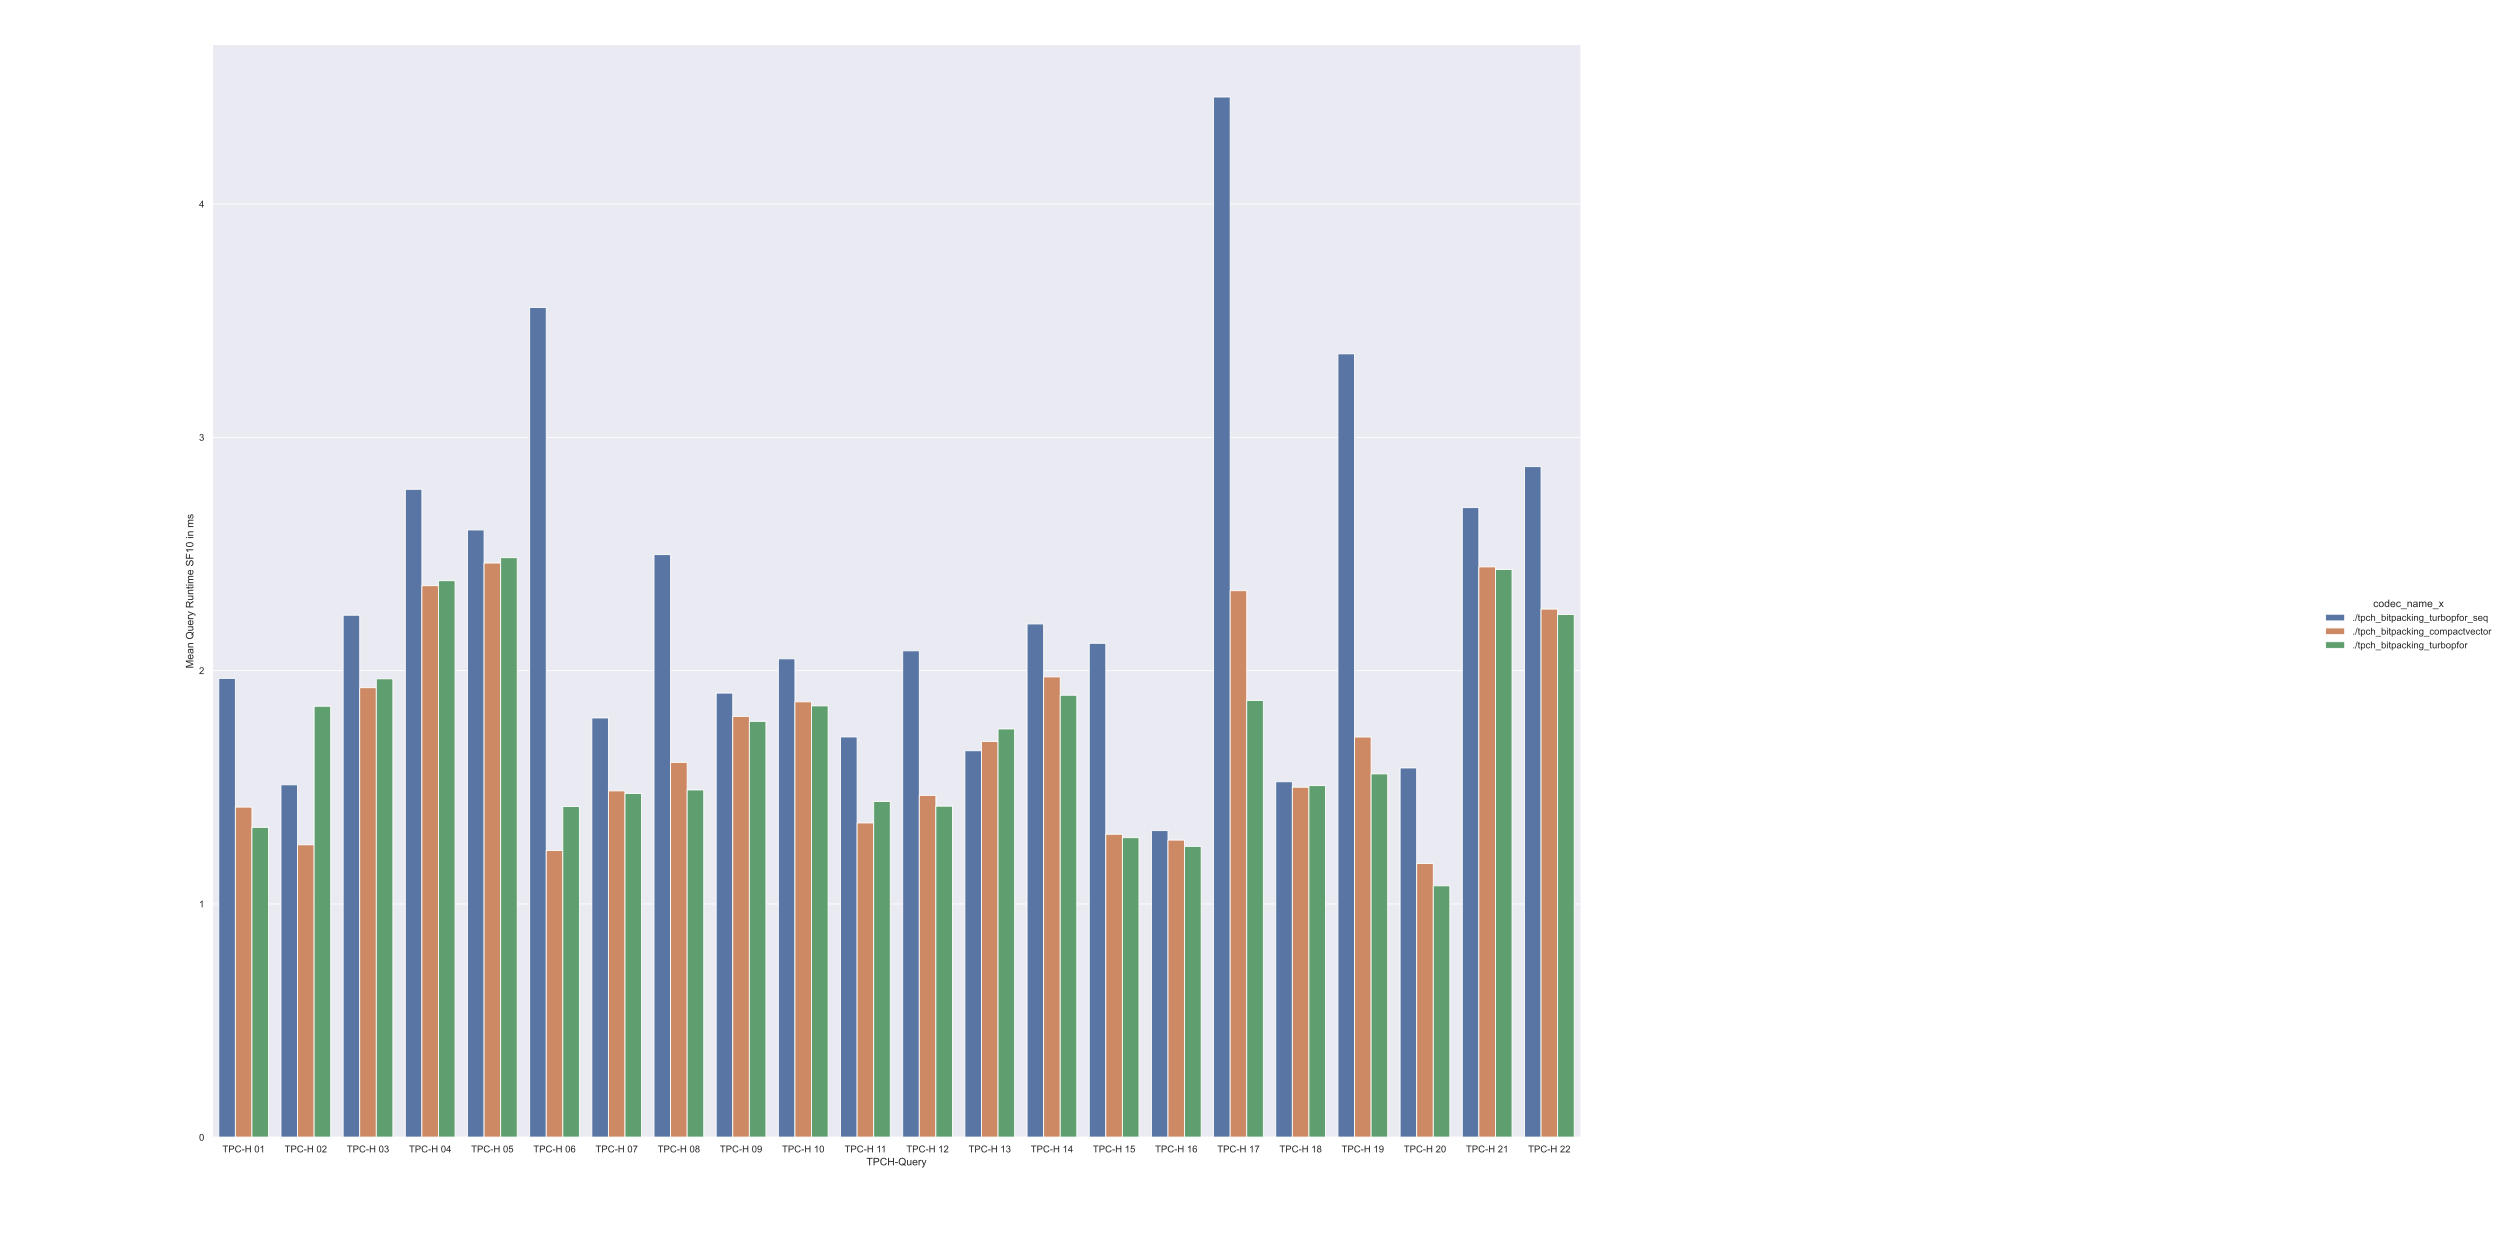 <?xml version="1.0" encoding="utf-8" standalone="no"?>
<!DOCTYPE svg PUBLIC "-//W3C//DTD SVG 1.1//EN"
  "http://www.w3.org/Graphics/SVG/1.1/DTD/svg11.dtd">
<!-- Created with matplotlib (https://matplotlib.org/) -->
<svg height="1440pt" version="1.1" viewBox="0 0 2880 1440" width="2880pt" xmlns="http://www.w3.org/2000/svg" xmlns:xlink="http://www.w3.org/1999/xlink">
 <defs>
  <style type="text/css">*{stroke-linecap:butt;stroke-linejoin:round;}</style>
 </defs>
 <g id="figure_1">
  <g id="patch_1">
   <path d="M 0 1440 
L 2880 1440 
L 2880 0 
L 0 0 
z
" style="fill:#ffffff;"/>
  </g>
  <g id="axes_1">
   <g id="patch_2">
    <path d="M 244.881 1310.16 
L 1820.647 1310.16 
L 1820.647 51.84 
L 244.881 51.84 
z
" style="fill:#eaeaf2;"/>
   </g>
   <g id="matplotlib.axis_1">
    <g id="xtick_1">
     <g id="text_1">
      <!-- TPC-H 01 -->
      <g style="fill:#262626;" transform="translate(256.246 1327.534)scale(0.11 -0.11)">
       <defs>
        <path d="M 25.922 0 
L 25.922 63.141 
L 2.344 63.141 
L 2.344 71.578 
L 59.078 71.578 
L 59.078 63.141 
L 35.406 63.141 
L 35.406 0 
z
" id="ArialMT-84"/>
        <path d="M 7.719 0 
L 7.719 71.578 
L 34.719 71.578 
Q 41.844 71.578 45.609 70.906 
Q 50.875 70.016 54.438 67.547 
Q 58.016 65.094 60.188 60.641 
Q 62.359 56.203 62.359 50.875 
Q 62.359 41.75 56.547 35.422 
Q 50.734 29.109 35.547 29.109 
L 17.188 29.109 
L 17.188 0 
z
M 17.188 37.547 
L 35.688 37.547 
Q 44.875 37.547 48.734 40.969 
Q 52.594 44.391 52.594 50.594 
Q 52.594 55.078 50.312 58.266 
Q 48.047 61.469 44.344 62.5 
Q 41.938 63.141 35.5 63.141 
L 17.188 63.141 
z
" id="ArialMT-80"/>
        <path d="M 58.797 25.094 
L 68.266 22.703 
Q 65.281 11.031 57.547 4.906 
Q 49.812 -1.219 38.625 -1.219 
Q 27.047 -1.219 19.797 3.484 
Q 12.547 8.203 8.766 17.141 
Q 4.984 26.078 4.984 36.328 
Q 4.984 47.516 9.25 55.828 
Q 13.531 64.156 21.406 68.469 
Q 29.297 72.797 38.766 72.797 
Q 49.516 72.797 56.828 67.328 
Q 64.156 61.859 67.047 51.953 
L 57.719 49.75 
Q 55.219 57.562 50.484 61.125 
Q 45.75 64.703 38.578 64.703 
Q 30.328 64.703 24.781 60.734 
Q 19.234 56.781 16.984 50.109 
Q 14.75 43.453 14.75 36.375 
Q 14.75 27.25 17.406 20.438 
Q 20.062 13.625 25.672 10.25 
Q 31.297 6.891 37.844 6.891 
Q 45.797 6.891 51.312 11.469 
Q 56.844 16.062 58.797 25.094 
z
" id="ArialMT-67"/>
        <path d="M 3.172 21.484 
L 3.172 30.328 
L 30.172 30.328 
L 30.172 21.484 
z
" id="ArialMT-45"/>
        <path d="M 8.016 0 
L 8.016 71.578 
L 17.484 71.578 
L 17.484 42.188 
L 54.688 42.188 
L 54.688 71.578 
L 64.156 71.578 
L 64.156 0 
L 54.688 0 
L 54.688 33.734 
L 17.484 33.734 
L 17.484 0 
z
" id="ArialMT-72"/>
        <path id="ArialMT-32"/>
        <path d="M 4.156 35.297 
Q 4.156 48 6.766 55.734 
Q 9.375 63.484 14.516 67.672 
Q 19.672 71.875 27.484 71.875 
Q 33.25 71.875 37.594 69.547 
Q 41.938 67.234 44.766 62.859 
Q 47.609 58.5 49.219 52.219 
Q 50.828 45.953 50.828 35.297 
Q 50.828 22.703 48.234 14.969 
Q 45.656 7.234 40.5 3 
Q 35.359 -1.219 27.484 -1.219 
Q 17.141 -1.219 11.234 6.203 
Q 4.156 15.141 4.156 35.297 
z
M 13.188 35.297 
Q 13.188 17.672 17.312 11.828 
Q 21.438 6 27.484 6 
Q 33.547 6 37.672 11.859 
Q 41.797 17.719 41.797 35.297 
Q 41.797 52.984 37.672 58.781 
Q 33.547 64.594 27.391 64.594 
Q 21.344 64.594 17.719 59.469 
Q 13.188 52.938 13.188 35.297 
z
" id="ArialMT-48"/>
        <path d="M 37.25 0 
L 28.469 0 
L 28.469 56 
Q 25.297 52.984 20.141 49.953 
Q 14.984 46.922 10.891 45.406 
L 10.891 53.906 
Q 18.266 57.375 23.781 62.297 
Q 29.297 67.234 31.594 71.875 
L 37.25 71.875 
z
" id="ArialMT-49"/>
       </defs>
       <use xlink:href="#ArialMT-84"/>
       <use x="61.084" xlink:href="#ArialMT-80"/>
       <use x="127.783" xlink:href="#ArialMT-67"/>
       <use x="200" xlink:href="#ArialMT-45"/>
       <use x="233.301" xlink:href="#ArialMT-72"/>
       <use x="305.518" xlink:href="#ArialMT-32"/>
       <use x="333.301" xlink:href="#ArialMT-48"/>
       <use x="388.916" xlink:href="#ArialMT-49"/>
      </g>
     </g>
    </g>
    <g id="xtick_2">
     <g id="text_2">
      <!-- TPC-H 02 -->
      <g style="fill:#262626;" transform="translate(327.872 1327.534)scale(0.11 -0.11)">
       <defs>
        <path d="M 50.344 8.453 
L 50.344 0 
L 3.031 0 
Q 2.938 3.172 4.047 6.109 
Q 5.859 10.938 9.828 15.625 
Q 13.812 20.312 21.344 26.469 
Q 33.016 36.031 37.109 41.625 
Q 41.219 47.219 41.219 52.203 
Q 41.219 57.422 37.469 61 
Q 33.734 64.594 27.734 64.594 
Q 21.391 64.594 17.578 60.781 
Q 13.766 56.984 13.719 50.25 
L 4.688 51.172 
Q 5.609 61.281 11.656 66.578 
Q 17.719 71.875 27.938 71.875 
Q 38.234 71.875 44.234 66.156 
Q 50.25 60.453 50.25 52 
Q 50.25 47.703 48.484 43.547 
Q 46.734 39.406 42.656 34.812 
Q 38.578 30.219 29.109 22.219 
Q 21.188 15.578 18.938 13.203 
Q 16.703 10.844 15.234 8.453 
z
" id="ArialMT-50"/>
       </defs>
       <use xlink:href="#ArialMT-84"/>
       <use x="61.084" xlink:href="#ArialMT-80"/>
       <use x="127.783" xlink:href="#ArialMT-67"/>
       <use x="200" xlink:href="#ArialMT-45"/>
       <use x="233.301" xlink:href="#ArialMT-72"/>
       <use x="305.518" xlink:href="#ArialMT-32"/>
       <use x="333.301" xlink:href="#ArialMT-48"/>
       <use x="388.916" xlink:href="#ArialMT-50"/>
      </g>
     </g>
    </g>
    <g id="xtick_3">
     <g id="text_3">
      <!-- TPC-H 03 -->
      <g style="fill:#262626;" transform="translate(399.497 1327.534)scale(0.11 -0.11)">
       <defs>
        <path d="M 4.203 18.891 
L 12.984 20.062 
Q 14.5 12.594 18.141 9.297 
Q 21.781 6 27 6 
Q 33.203 6 37.469 10.297 
Q 41.75 14.594 41.75 20.953 
Q 41.75 27 37.797 30.922 
Q 33.844 34.859 27.734 34.859 
Q 25.25 34.859 21.531 33.891 
L 22.516 41.609 
Q 23.391 41.5 23.922 41.5 
Q 29.547 41.5 34.031 44.422 
Q 38.531 47.359 38.531 53.469 
Q 38.531 58.297 35.25 61.469 
Q 31.984 64.656 26.812 64.656 
Q 21.688 64.656 18.266 61.422 
Q 14.844 58.203 13.875 51.766 
L 5.078 53.328 
Q 6.688 62.156 12.391 67.016 
Q 18.109 71.875 26.609 71.875 
Q 32.469 71.875 37.391 69.359 
Q 42.328 66.844 44.938 62.5 
Q 47.562 58.156 47.562 53.266 
Q 47.562 48.641 45.062 44.828 
Q 42.578 41.016 37.703 38.766 
Q 44.047 37.312 47.562 32.688 
Q 51.078 28.078 51.078 21.141 
Q 51.078 11.766 44.234 5.25 
Q 37.406 -1.266 26.953 -1.266 
Q 17.531 -1.266 11.297 4.344 
Q 5.078 9.969 4.203 18.891 
z
" id="ArialMT-51"/>
       </defs>
       <use xlink:href="#ArialMT-84"/>
       <use x="61.084" xlink:href="#ArialMT-80"/>
       <use x="127.783" xlink:href="#ArialMT-67"/>
       <use x="200" xlink:href="#ArialMT-45"/>
       <use x="233.301" xlink:href="#ArialMT-72"/>
       <use x="305.518" xlink:href="#ArialMT-32"/>
       <use x="333.301" xlink:href="#ArialMT-48"/>
       <use x="388.916" xlink:href="#ArialMT-51"/>
      </g>
     </g>
    </g>
    <g id="xtick_4">
     <g id="text_4">
      <!-- TPC-H 04 -->
      <g style="fill:#262626;" transform="translate(471.123 1327.534)scale(0.11 -0.11)">
       <defs>
        <path d="M 32.328 0 
L 32.328 17.141 
L 1.266 17.141 
L 1.266 25.203 
L 33.938 71.578 
L 41.109 71.578 
L 41.109 25.203 
L 50.781 25.203 
L 50.781 17.141 
L 41.109 17.141 
L 41.109 0 
z
M 32.328 25.203 
L 32.328 57.469 
L 9.906 25.203 
z
" id="ArialMT-52"/>
       </defs>
       <use xlink:href="#ArialMT-84"/>
       <use x="61.084" xlink:href="#ArialMT-80"/>
       <use x="127.783" xlink:href="#ArialMT-67"/>
       <use x="200" xlink:href="#ArialMT-45"/>
       <use x="233.301" xlink:href="#ArialMT-72"/>
       <use x="305.518" xlink:href="#ArialMT-32"/>
       <use x="333.301" xlink:href="#ArialMT-48"/>
       <use x="388.916" xlink:href="#ArialMT-52"/>
      </g>
     </g>
    </g>
    <g id="xtick_5">
     <g id="text_5">
      <!-- TPC-H 05 -->
      <g style="fill:#262626;" transform="translate(542.749 1327.534)scale(0.11 -0.11)">
       <defs>
        <path d="M 4.156 18.75 
L 13.375 19.531 
Q 14.406 12.797 18.141 9.391 
Q 21.875 6 27.156 6 
Q 33.5 6 37.891 10.781 
Q 42.281 15.578 42.281 23.484 
Q 42.281 31 38.062 35.344 
Q 33.844 39.703 27 39.703 
Q 22.75 39.703 19.328 37.766 
Q 15.922 35.844 13.969 32.766 
L 5.719 33.844 
L 12.641 70.609 
L 48.25 70.609 
L 48.25 62.203 
L 19.672 62.203 
L 15.828 42.969 
Q 22.266 47.469 29.344 47.469 
Q 38.719 47.469 45.156 40.969 
Q 51.609 34.469 51.609 24.266 
Q 51.609 14.547 45.953 7.469 
Q 39.062 -1.219 27.156 -1.219 
Q 17.391 -1.219 11.203 4.25 
Q 5.031 9.719 4.156 18.75 
z
" id="ArialMT-53"/>
       </defs>
       <use xlink:href="#ArialMT-84"/>
       <use x="61.084" xlink:href="#ArialMT-80"/>
       <use x="127.783" xlink:href="#ArialMT-67"/>
       <use x="200" xlink:href="#ArialMT-45"/>
       <use x="233.301" xlink:href="#ArialMT-72"/>
       <use x="305.518" xlink:href="#ArialMT-32"/>
       <use x="333.301" xlink:href="#ArialMT-48"/>
       <use x="388.916" xlink:href="#ArialMT-53"/>
      </g>
     </g>
    </g>
    <g id="xtick_6">
     <g id="text_6">
      <!-- TPC-H 06 -->
      <g style="fill:#262626;" transform="translate(614.374 1327.534)scale(0.11 -0.11)">
       <defs>
        <path d="M 49.75 54.047 
L 41.016 53.375 
Q 39.844 58.547 37.703 60.891 
Q 34.125 64.656 28.906 64.656 
Q 24.703 64.656 21.531 62.312 
Q 17.391 59.281 14.984 53.469 
Q 12.594 47.656 12.5 36.922 
Q 15.672 41.75 20.266 44.094 
Q 24.859 46.438 29.891 46.438 
Q 38.672 46.438 44.844 39.969 
Q 51.031 33.5 51.031 23.25 
Q 51.031 16.5 48.125 10.719 
Q 45.219 4.938 40.141 1.859 
Q 35.062 -1.219 28.609 -1.219 
Q 17.625 -1.219 10.688 6.859 
Q 3.766 14.938 3.766 33.5 
Q 3.766 54.25 11.422 63.672 
Q 18.109 71.875 29.438 71.875 
Q 37.891 71.875 43.281 67.141 
Q 48.688 62.406 49.75 54.047 
z
M 13.875 23.188 
Q 13.875 18.656 15.797 14.5 
Q 17.719 10.359 21.188 8.172 
Q 24.656 6 28.469 6 
Q 34.031 6 38.031 10.484 
Q 42.047 14.984 42.047 22.703 
Q 42.047 30.125 38.078 34.391 
Q 34.125 38.672 28.125 38.672 
Q 22.172 38.672 18.016 34.391 
Q 13.875 30.125 13.875 23.188 
z
" id="ArialMT-54"/>
       </defs>
       <use xlink:href="#ArialMT-84"/>
       <use x="61.084" xlink:href="#ArialMT-80"/>
       <use x="127.783" xlink:href="#ArialMT-67"/>
       <use x="200" xlink:href="#ArialMT-45"/>
       <use x="233.301" xlink:href="#ArialMT-72"/>
       <use x="305.518" xlink:href="#ArialMT-32"/>
       <use x="333.301" xlink:href="#ArialMT-48"/>
       <use x="388.916" xlink:href="#ArialMT-54"/>
      </g>
     </g>
    </g>
    <g id="xtick_7">
     <g id="text_7">
      <!-- TPC-H 07 -->
      <g style="fill:#262626;" transform="translate(686 1327.534)scale(0.11 -0.11)">
       <defs>
        <path d="M 4.734 62.203 
L 4.734 70.656 
L 51.078 70.656 
L 51.078 63.812 
Q 44.234 56.547 37.516 44.484 
Q 30.812 32.422 27.156 19.672 
Q 24.516 10.688 23.781 0 
L 14.75 0 
Q 14.891 8.453 18.062 20.406 
Q 21.234 32.375 27.172 43.484 
Q 33.109 54.594 39.797 62.203 
z
" id="ArialMT-55"/>
       </defs>
       <use xlink:href="#ArialMT-84"/>
       <use x="61.084" xlink:href="#ArialMT-80"/>
       <use x="127.783" xlink:href="#ArialMT-67"/>
       <use x="200" xlink:href="#ArialMT-45"/>
       <use x="233.301" xlink:href="#ArialMT-72"/>
       <use x="305.518" xlink:href="#ArialMT-32"/>
       <use x="333.301" xlink:href="#ArialMT-48"/>
       <use x="388.916" xlink:href="#ArialMT-55"/>
      </g>
     </g>
    </g>
    <g id="xtick_8">
     <g id="text_8">
      <!-- TPC-H 08 -->
      <g style="fill:#262626;" transform="translate(757.626 1327.534)scale(0.11 -0.11)">
       <defs>
        <path d="M 17.672 38.812 
Q 12.203 40.828 9.562 44.531 
Q 6.938 48.25 6.938 53.422 
Q 6.938 61.234 12.547 66.547 
Q 18.172 71.875 27.484 71.875 
Q 36.859 71.875 42.578 66.422 
Q 48.297 60.984 48.297 53.172 
Q 48.297 48.188 45.672 44.5 
Q 43.062 40.828 37.75 38.812 
Q 44.344 36.672 47.781 31.875 
Q 51.219 27.094 51.219 20.453 
Q 51.219 11.281 44.719 5.031 
Q 38.234 -1.219 27.641 -1.219 
Q 17.047 -1.219 10.547 5.047 
Q 4.047 11.328 4.047 20.703 
Q 4.047 27.688 7.594 32.391 
Q 11.141 37.109 17.672 38.812 
z
M 15.922 53.719 
Q 15.922 48.641 19.188 45.406 
Q 22.469 42.188 27.688 42.188 
Q 32.766 42.188 36.016 45.375 
Q 39.266 48.578 39.266 53.219 
Q 39.266 58.062 35.906 61.359 
Q 32.562 64.656 27.594 64.656 
Q 22.562 64.656 19.234 61.422 
Q 15.922 58.203 15.922 53.719 
z
M 13.094 20.656 
Q 13.094 16.891 14.875 13.375 
Q 16.656 9.859 20.172 7.922 
Q 23.688 6 27.734 6 
Q 34.031 6 38.125 10.047 
Q 42.234 14.109 42.234 20.359 
Q 42.234 26.703 38.016 30.859 
Q 33.797 35.016 27.438 35.016 
Q 21.234 35.016 17.156 30.906 
Q 13.094 26.812 13.094 20.656 
z
" id="ArialMT-56"/>
       </defs>
       <use xlink:href="#ArialMT-84"/>
       <use x="61.084" xlink:href="#ArialMT-80"/>
       <use x="127.783" xlink:href="#ArialMT-67"/>
       <use x="200" xlink:href="#ArialMT-45"/>
       <use x="233.301" xlink:href="#ArialMT-72"/>
       <use x="305.518" xlink:href="#ArialMT-32"/>
       <use x="333.301" xlink:href="#ArialMT-48"/>
       <use x="388.916" xlink:href="#ArialMT-56"/>
      </g>
     </g>
    </g>
    <g id="xtick_9">
     <g id="text_9">
      <!-- TPC-H 09 -->
      <g style="fill:#262626;" transform="translate(829.252 1327.534)scale(0.11 -0.11)">
       <defs>
        <path d="M 5.469 16.547 
L 13.922 17.328 
Q 14.984 11.375 18.016 8.688 
Q 21.047 6 25.781 6 
Q 29.828 6 32.875 7.859 
Q 35.938 9.719 37.891 12.812 
Q 39.844 15.922 41.156 21.188 
Q 42.484 26.469 42.484 31.938 
Q 42.484 32.516 42.438 33.688 
Q 39.797 29.5 35.234 26.875 
Q 30.672 24.266 25.344 24.266 
Q 16.453 24.266 10.297 30.703 
Q 4.156 37.156 4.156 47.703 
Q 4.156 58.594 10.578 65.234 
Q 17 71.875 26.656 71.875 
Q 33.641 71.875 39.422 68.109 
Q 45.219 64.359 48.219 57.391 
Q 51.219 50.438 51.219 37.25 
Q 51.219 23.531 48.234 15.406 
Q 45.266 7.281 39.375 3.031 
Q 33.5 -1.219 25.594 -1.219 
Q 17.188 -1.219 11.859 3.438 
Q 6.547 8.109 5.469 16.547 
z
M 41.453 48.141 
Q 41.453 55.719 37.422 60.156 
Q 33.406 64.594 27.734 64.594 
Q 21.875 64.594 17.531 59.812 
Q 13.188 55.031 13.188 47.406 
Q 13.188 40.578 17.312 36.297 
Q 21.438 32.031 27.484 32.031 
Q 33.594 32.031 37.516 36.297 
Q 41.453 40.578 41.453 48.141 
z
" id="ArialMT-57"/>
       </defs>
       <use xlink:href="#ArialMT-84"/>
       <use x="61.084" xlink:href="#ArialMT-80"/>
       <use x="127.783" xlink:href="#ArialMT-67"/>
       <use x="200" xlink:href="#ArialMT-45"/>
       <use x="233.301" xlink:href="#ArialMT-72"/>
       <use x="305.518" xlink:href="#ArialMT-32"/>
       <use x="333.301" xlink:href="#ArialMT-48"/>
       <use x="388.916" xlink:href="#ArialMT-57"/>
      </g>
     </g>
    </g>
    <g id="xtick_10">
     <g id="text_10">
      <!-- TPC-H 10 -->
      <g style="fill:#262626;" transform="translate(900.877 1327.534)scale(0.11 -0.11)">
       <use xlink:href="#ArialMT-84"/>
       <use x="61.084" xlink:href="#ArialMT-80"/>
       <use x="127.783" xlink:href="#ArialMT-67"/>
       <use x="200" xlink:href="#ArialMT-45"/>
       <use x="233.301" xlink:href="#ArialMT-72"/>
       <use x="305.518" xlink:href="#ArialMT-32"/>
       <use x="333.301" xlink:href="#ArialMT-49"/>
       <use x="388.916" xlink:href="#ArialMT-48"/>
      </g>
     </g>
    </g>
    <g id="xtick_11">
     <g id="text_11">
      <!-- TPC-H 11 -->
      <g style="fill:#262626;" transform="translate(972.909 1327.534)scale(0.11 -0.11)">
       <use xlink:href="#ArialMT-84"/>
       <use x="61.084" xlink:href="#ArialMT-80"/>
       <use x="127.783" xlink:href="#ArialMT-67"/>
       <use x="200" xlink:href="#ArialMT-45"/>
       <use x="233.301" xlink:href="#ArialMT-72"/>
       <use x="305.518" xlink:href="#ArialMT-32"/>
       <use x="333.301" xlink:href="#ArialMT-49"/>
       <use x="381.541" xlink:href="#ArialMT-49"/>
      </g>
     </g>
    </g>
    <g id="xtick_12">
     <g id="text_12">
      <!-- TPC-H 12 -->
      <g style="fill:#262626;" transform="translate(1044.129 1327.534)scale(0.11 -0.11)">
       <use xlink:href="#ArialMT-84"/>
       <use x="61.084" xlink:href="#ArialMT-80"/>
       <use x="127.783" xlink:href="#ArialMT-67"/>
       <use x="200" xlink:href="#ArialMT-45"/>
       <use x="233.301" xlink:href="#ArialMT-72"/>
       <use x="305.518" xlink:href="#ArialMT-32"/>
       <use x="333.301" xlink:href="#ArialMT-49"/>
       <use x="388.916" xlink:href="#ArialMT-50"/>
      </g>
     </g>
    </g>
    <g id="xtick_13">
     <g id="text_13">
      <!-- TPC-H 13 -->
      <g style="fill:#262626;" transform="translate(1115.754 1327.534)scale(0.11 -0.11)">
       <use xlink:href="#ArialMT-84"/>
       <use x="61.084" xlink:href="#ArialMT-80"/>
       <use x="127.783" xlink:href="#ArialMT-67"/>
       <use x="200" xlink:href="#ArialMT-45"/>
       <use x="233.301" xlink:href="#ArialMT-72"/>
       <use x="305.518" xlink:href="#ArialMT-32"/>
       <use x="333.301" xlink:href="#ArialMT-49"/>
       <use x="388.916" xlink:href="#ArialMT-51"/>
      </g>
     </g>
    </g>
    <g id="xtick_14">
     <g id="text_14">
      <!-- TPC-H 14 -->
      <g style="fill:#262626;" transform="translate(1187.38 1327.534)scale(0.11 -0.11)">
       <use xlink:href="#ArialMT-84"/>
       <use x="61.084" xlink:href="#ArialMT-80"/>
       <use x="127.783" xlink:href="#ArialMT-67"/>
       <use x="200" xlink:href="#ArialMT-45"/>
       <use x="233.301" xlink:href="#ArialMT-72"/>
       <use x="305.518" xlink:href="#ArialMT-32"/>
       <use x="333.301" xlink:href="#ArialMT-49"/>
       <use x="388.916" xlink:href="#ArialMT-52"/>
      </g>
     </g>
    </g>
    <g id="xtick_15">
     <g id="text_15">
      <!-- TPC-H 15 -->
      <g style="fill:#262626;" transform="translate(1259.006 1327.534)scale(0.11 -0.11)">
       <use xlink:href="#ArialMT-84"/>
       <use x="61.084" xlink:href="#ArialMT-80"/>
       <use x="127.783" xlink:href="#ArialMT-67"/>
       <use x="200" xlink:href="#ArialMT-45"/>
       <use x="233.301" xlink:href="#ArialMT-72"/>
       <use x="305.518" xlink:href="#ArialMT-32"/>
       <use x="333.301" xlink:href="#ArialMT-49"/>
       <use x="388.916" xlink:href="#ArialMT-53"/>
      </g>
     </g>
    </g>
    <g id="xtick_16">
     <g id="text_16">
      <!-- TPC-H 16 -->
      <g style="fill:#262626;" transform="translate(1330.632 1327.534)scale(0.11 -0.11)">
       <use xlink:href="#ArialMT-84"/>
       <use x="61.084" xlink:href="#ArialMT-80"/>
       <use x="127.783" xlink:href="#ArialMT-67"/>
       <use x="200" xlink:href="#ArialMT-45"/>
       <use x="233.301" xlink:href="#ArialMT-72"/>
       <use x="305.518" xlink:href="#ArialMT-32"/>
       <use x="333.301" xlink:href="#ArialMT-49"/>
       <use x="388.916" xlink:href="#ArialMT-54"/>
      </g>
     </g>
    </g>
    <g id="xtick_17">
     <g id="text_17">
      <!-- TPC-H 17 -->
      <g style="fill:#262626;" transform="translate(1402.257 1327.534)scale(0.11 -0.11)">
       <use xlink:href="#ArialMT-84"/>
       <use x="61.084" xlink:href="#ArialMT-80"/>
       <use x="127.783" xlink:href="#ArialMT-67"/>
       <use x="200" xlink:href="#ArialMT-45"/>
       <use x="233.301" xlink:href="#ArialMT-72"/>
       <use x="305.518" xlink:href="#ArialMT-32"/>
       <use x="333.301" xlink:href="#ArialMT-49"/>
       <use x="388.916" xlink:href="#ArialMT-55"/>
      </g>
     </g>
    </g>
    <g id="xtick_18">
     <g id="text_18">
      <!-- TPC-H 18 -->
      <g style="fill:#262626;" transform="translate(1473.883 1327.534)scale(0.11 -0.11)">
       <use xlink:href="#ArialMT-84"/>
       <use x="61.084" xlink:href="#ArialMT-80"/>
       <use x="127.783" xlink:href="#ArialMT-67"/>
       <use x="200" xlink:href="#ArialMT-45"/>
       <use x="233.301" xlink:href="#ArialMT-72"/>
       <use x="305.518" xlink:href="#ArialMT-32"/>
       <use x="333.301" xlink:href="#ArialMT-49"/>
       <use x="388.916" xlink:href="#ArialMT-56"/>
      </g>
     </g>
    </g>
    <g id="xtick_19">
     <g id="text_19">
      <!-- TPC-H 19 -->
      <g style="fill:#262626;" transform="translate(1545.509 1327.534)scale(0.11 -0.11)">
       <use xlink:href="#ArialMT-84"/>
       <use x="61.084" xlink:href="#ArialMT-80"/>
       <use x="127.783" xlink:href="#ArialMT-67"/>
       <use x="200" xlink:href="#ArialMT-45"/>
       <use x="233.301" xlink:href="#ArialMT-72"/>
       <use x="305.518" xlink:href="#ArialMT-32"/>
       <use x="333.301" xlink:href="#ArialMT-49"/>
       <use x="388.916" xlink:href="#ArialMT-57"/>
      </g>
     </g>
    </g>
    <g id="xtick_20">
     <g id="text_20">
      <!-- TPC-H 20 -->
      <g style="fill:#262626;" transform="translate(1617.134 1327.534)scale(0.11 -0.11)">
       <use xlink:href="#ArialMT-84"/>
       <use x="61.084" xlink:href="#ArialMT-80"/>
       <use x="127.783" xlink:href="#ArialMT-67"/>
       <use x="200" xlink:href="#ArialMT-45"/>
       <use x="233.301" xlink:href="#ArialMT-72"/>
       <use x="305.518" xlink:href="#ArialMT-32"/>
       <use x="333.301" xlink:href="#ArialMT-50"/>
       <use x="388.916" xlink:href="#ArialMT-48"/>
      </g>
     </g>
    </g>
    <g id="xtick_21">
     <g id="text_21">
      <!-- TPC-H 21 -->
      <g style="fill:#262626;" transform="translate(1688.76 1327.534)scale(0.11 -0.11)">
       <use xlink:href="#ArialMT-84"/>
       <use x="61.084" xlink:href="#ArialMT-80"/>
       <use x="127.783" xlink:href="#ArialMT-67"/>
       <use x="200" xlink:href="#ArialMT-45"/>
       <use x="233.301" xlink:href="#ArialMT-72"/>
       <use x="305.518" xlink:href="#ArialMT-32"/>
       <use x="333.301" xlink:href="#ArialMT-50"/>
       <use x="388.916" xlink:href="#ArialMT-49"/>
      </g>
     </g>
    </g>
    <g id="xtick_22">
     <g id="text_22">
      <!-- TPC-H 22 -->
      <g style="fill:#262626;" transform="translate(1760.386 1327.534)scale(0.11 -0.11)">
       <use xlink:href="#ArialMT-84"/>
       <use x="61.084" xlink:href="#ArialMT-80"/>
       <use x="127.783" xlink:href="#ArialMT-67"/>
       <use x="200" xlink:href="#ArialMT-45"/>
       <use x="233.301" xlink:href="#ArialMT-72"/>
       <use x="305.518" xlink:href="#ArialMT-32"/>
       <use x="333.301" xlink:href="#ArialMT-50"/>
       <use x="388.916" xlink:href="#ArialMT-50"/>
      </g>
     </g>
    </g>
    <g id="text_23">
     <!-- TPCH-Query -->
     <g style="fill:#262626;" transform="translate(998.095 1342.463)scale(0.12 -0.12)">
      <defs>
       <path d="M 61.969 7.672 
Q 68.562 3.125 74.125 1.031 
L 71.344 -5.562 
Q 63.625 -2.781 55.953 3.219 
Q 48 -1.219 38.375 -1.219 
Q 28.656 -1.219 20.75 3.469 
Q 12.844 8.156 8.562 16.641 
Q 4.297 25.141 4.297 35.797 
Q 4.297 46.391 8.594 55.078 
Q 12.891 63.766 20.828 68.312 
Q 28.766 72.859 38.578 72.859 
Q 48.484 72.859 56.438 68.141 
Q 64.406 63.422 68.578 54.953 
Q 72.75 46.484 72.75 35.844 
Q 72.75 27 70.062 19.938 
Q 67.391 12.891 61.969 7.672 
z
M 41.109 19.781 
Q 49.312 17.484 54.641 12.938 
Q 62.984 20.562 62.984 35.844 
Q 62.984 44.531 60.031 51.016 
Q 57.078 57.516 51.391 61.109 
Q 45.703 64.703 38.625 64.703 
Q 28.031 64.703 21.047 57.453 
Q 14.062 50.203 14.062 35.797 
Q 14.062 21.828 20.969 14.359 
Q 27.875 6.891 38.625 6.891 
Q 43.703 6.891 48.188 8.797 
Q 43.75 11.672 38.812 12.891 
z
" id="ArialMT-81"/>
       <path d="M 40.578 0 
L 40.578 7.625 
Q 34.516 -1.172 24.125 -1.172 
Q 19.531 -1.172 15.547 0.578 
Q 11.578 2.344 9.641 5 
Q 7.719 7.672 6.938 11.531 
Q 6.391 14.109 6.391 19.734 
L 6.391 51.859 
L 15.188 51.859 
L 15.188 23.094 
Q 15.188 16.219 15.719 13.812 
Q 16.547 10.359 19.234 8.375 
Q 21.922 6.391 25.875 6.391 
Q 29.828 6.391 33.297 8.422 
Q 36.766 10.453 38.203 13.938 
Q 39.656 17.438 39.656 24.078 
L 39.656 51.859 
L 48.438 51.859 
L 48.438 0 
z
" id="ArialMT-117"/>
       <path d="M 42.094 16.703 
L 51.172 15.578 
Q 49.031 7.625 43.219 3.219 
Q 37.406 -1.172 28.375 -1.172 
Q 17 -1.172 10.328 5.828 
Q 3.656 12.844 3.656 25.484 
Q 3.656 38.578 10.391 45.797 
Q 17.141 53.031 27.875 53.031 
Q 38.281 53.031 44.875 45.953 
Q 51.469 38.875 51.469 26.031 
Q 51.469 25.25 51.422 23.688 
L 12.75 23.688 
Q 13.234 15.141 17.578 10.594 
Q 21.922 6.062 28.422 6.062 
Q 33.25 6.062 36.672 8.594 
Q 40.094 11.141 42.094 16.703 
z
M 13.234 30.906 
L 42.188 30.906 
Q 41.609 37.453 38.875 40.719 
Q 34.672 45.797 27.984 45.797 
Q 21.922 45.797 17.797 41.75 
Q 13.672 37.703 13.234 30.906 
z
" id="ArialMT-101"/>
       <path d="M 6.5 0 
L 6.5 51.859 
L 14.406 51.859 
L 14.406 44 
Q 17.438 49.516 20 51.266 
Q 22.562 53.031 25.641 53.031 
Q 30.078 53.031 34.672 50.203 
L 31.641 42.047 
Q 28.422 43.953 25.203 43.953 
Q 22.312 43.953 20.016 42.219 
Q 17.719 40.484 16.75 37.406 
Q 15.281 32.719 15.281 27.156 
L 15.281 0 
z
" id="ArialMT-114"/>
       <path d="M 6.203 -19.969 
L 5.219 -11.719 
Q 8.109 -12.5 10.25 -12.5 
Q 13.188 -12.5 14.938 -11.516 
Q 16.703 -10.547 17.828 -8.797 
Q 18.656 -7.469 20.516 -2.25 
Q 20.75 -1.516 21.297 -0.094 
L 1.609 51.859 
L 11.078 51.859 
L 21.875 21.828 
Q 23.969 16.109 25.641 9.812 
Q 27.156 15.875 29.25 21.625 
L 40.328 51.859 
L 49.125 51.859 
L 29.391 -0.875 
Q 26.219 -9.422 24.469 -12.641 
Q 22.125 -17 19.094 -19.016 
Q 16.062 -21.047 11.859 -21.047 
Q 9.328 -21.047 6.203 -19.969 
z
" id="ArialMT-121"/>
      </defs>
      <use xlink:href="#ArialMT-84"/>
      <use x="61.084" xlink:href="#ArialMT-80"/>
      <use x="127.783" xlink:href="#ArialMT-67"/>
      <use x="200" xlink:href="#ArialMT-72"/>
      <use x="272.217" xlink:href="#ArialMT-45"/>
      <use x="305.518" xlink:href="#ArialMT-81"/>
      <use x="383.301" xlink:href="#ArialMT-117"/>
      <use x="438.916" xlink:href="#ArialMT-101"/>
      <use x="494.531" xlink:href="#ArialMT-114"/>
      <use x="527.832" xlink:href="#ArialMT-121"/>
     </g>
    </g>
   </g>
   <g id="matplotlib.axis_2">
    <g id="ytick_1">
     <g id="line2d_1">
      <path clip-path="url(#p5852a2e6f8)" d="M 244.881 1310.16 
L 1820.647 1310.16 
" style="fill:none;stroke:#ffffff;stroke-linecap:round;"/>
     </g>
     <g id="text_24">
      <!-- 0 -->
      <g style="fill:#262626;" transform="translate(229.264 1314.097)scale(0.11 -0.11)">
       <use xlink:href="#ArialMT-48"/>
      </g>
     </g>
    </g>
    <g id="ytick_2">
     <g id="line2d_2">
      <path clip-path="url(#p5852a2e6f8)" d="M 244.881 1041.379 
L 1820.647 1041.379 
" style="fill:none;stroke:#ffffff;stroke-linecap:round;"/>
     </g>
     <g id="text_25">
      <!-- 1 -->
      <g style="fill:#262626;" transform="translate(229.264 1045.316)scale(0.11 -0.11)">
       <use xlink:href="#ArialMT-49"/>
      </g>
     </g>
    </g>
    <g id="ytick_3">
     <g id="line2d_3">
      <path clip-path="url(#p5852a2e6f8)" d="M 244.881 772.598 
L 1820.647 772.598 
" style="fill:none;stroke:#ffffff;stroke-linecap:round;"/>
     </g>
     <g id="text_26">
      <!-- 2 -->
      <g style="fill:#262626;" transform="translate(229.264 776.534)scale(0.11 -0.11)">
       <use xlink:href="#ArialMT-50"/>
      </g>
     </g>
    </g>
    <g id="ytick_4">
     <g id="line2d_4">
      <path clip-path="url(#p5852a2e6f8)" d="M 244.881 503.816 
L 1820.647 503.816 
" style="fill:none;stroke:#ffffff;stroke-linecap:round;"/>
     </g>
     <g id="text_27">
      <!-- 3 -->
      <g style="fill:#262626;" transform="translate(229.264 507.753)scale(0.11 -0.11)">
       <use xlink:href="#ArialMT-51"/>
      </g>
     </g>
    </g>
    <g id="ytick_5">
     <g id="line2d_5">
      <path clip-path="url(#p5852a2e6f8)" d="M 244.881 235.035 
L 1820.647 235.035 
" style="fill:none;stroke:#ffffff;stroke-linecap:round;"/>
     </g>
     <g id="text_28">
      <!-- 4 -->
      <g style="fill:#262626;" transform="translate(229.264 238.972)scale(0.11 -0.11)">
       <use xlink:href="#ArialMT-52"/>
      </g>
     </g>
    </g>
    <g id="text_29">
     <!-- Mean Query Runtime SF10 in ms -->
     <g style="fill:#262626;" transform="translate(222.739 770.028)rotate(-90)scale(0.12 -0.12)">
      <defs>
       <path d="M 7.422 0 
L 7.422 71.578 
L 21.688 71.578 
L 38.625 20.906 
Q 40.969 13.812 42.047 10.297 
Q 43.266 14.203 45.844 21.781 
L 62.984 71.578 
L 75.734 71.578 
L 75.734 0 
L 66.609 0 
L 66.609 59.906 
L 45.797 0 
L 37.25 0 
L 16.547 60.938 
L 16.547 0 
z
" id="ArialMT-77"/>
       <path d="M 40.438 6.391 
Q 35.547 2.25 31.031 0.531 
Q 26.516 -1.172 21.344 -1.172 
Q 12.797 -1.172 8.203 3 
Q 3.609 7.172 3.609 13.672 
Q 3.609 17.484 5.344 20.625 
Q 7.078 23.781 9.891 25.688 
Q 12.703 27.594 16.219 28.562 
Q 18.797 29.25 24.031 29.891 
Q 34.672 31.156 39.703 32.906 
Q 39.75 34.719 39.75 35.203 
Q 39.75 40.578 37.25 42.781 
Q 33.891 45.75 27.25 45.75 
Q 21.047 45.75 18.094 43.578 
Q 15.141 41.406 13.719 35.891 
L 5.125 37.062 
Q 6.297 42.578 8.984 45.969 
Q 11.672 49.359 16.75 51.188 
Q 21.828 53.031 28.516 53.031 
Q 35.156 53.031 39.297 51.469 
Q 43.453 49.906 45.406 47.531 
Q 47.359 45.172 48.141 41.547 
Q 48.578 39.312 48.578 33.453 
L 48.578 21.734 
Q 48.578 9.469 49.141 6.219 
Q 49.703 2.984 51.375 0 
L 42.188 0 
Q 40.828 2.734 40.438 6.391 
z
M 39.703 26.031 
Q 34.906 24.078 25.344 22.703 
Q 19.922 21.922 17.672 20.938 
Q 15.438 19.969 14.203 18.094 
Q 12.984 16.219 12.984 13.922 
Q 12.984 10.406 15.641 8.062 
Q 18.312 5.719 23.438 5.719 
Q 28.516 5.719 32.469 7.938 
Q 36.422 10.156 38.281 14.016 
Q 39.703 17 39.703 22.797 
z
" id="ArialMT-97"/>
       <path d="M 6.594 0 
L 6.594 51.859 
L 14.5 51.859 
L 14.5 44.484 
Q 20.219 53.031 31 53.031 
Q 35.688 53.031 39.625 51.344 
Q 43.562 49.656 45.516 46.922 
Q 47.469 44.188 48.25 40.438 
Q 48.734 37.984 48.734 31.891 
L 48.734 0 
L 39.938 0 
L 39.938 31.547 
Q 39.938 36.922 38.906 39.578 
Q 37.891 42.234 35.281 43.812 
Q 32.672 45.406 29.156 45.406 
Q 23.531 45.406 19.453 41.844 
Q 15.375 38.281 15.375 28.328 
L 15.375 0 
z
" id="ArialMT-110"/>
       <path d="M 7.859 0 
L 7.859 71.578 
L 39.594 71.578 
Q 49.172 71.578 54.141 69.641 
Q 59.125 67.719 62.109 62.828 
Q 65.094 57.953 65.094 52.047 
Q 65.094 44.438 60.156 39.203 
Q 55.219 33.984 44.922 32.562 
Q 48.688 30.766 50.641 29 
Q 54.781 25.203 58.5 19.484 
L 70.953 0 
L 59.031 0 
L 49.562 14.891 
Q 45.406 21.344 42.719 24.75 
Q 40.047 28.172 37.922 29.531 
Q 35.797 30.906 33.594 31.453 
Q 31.984 31.781 28.328 31.781 
L 17.328 31.781 
L 17.328 0 
z
M 17.328 39.984 
L 37.703 39.984 
Q 44.188 39.984 47.844 41.328 
Q 51.516 42.672 53.422 45.625 
Q 55.328 48.578 55.328 52.047 
Q 55.328 57.125 51.641 60.391 
Q 47.953 63.672 39.984 63.672 
L 17.328 63.672 
z
" id="ArialMT-82"/>
       <path d="M 25.781 7.859 
L 27.047 0.094 
Q 23.344 -0.688 20.406 -0.688 
Q 15.625 -0.688 12.984 0.828 
Q 10.359 2.344 9.281 4.812 
Q 8.203 7.281 8.203 15.188 
L 8.203 45.016 
L 1.766 45.016 
L 1.766 51.859 
L 8.203 51.859 
L 8.203 64.703 
L 16.938 69.969 
L 16.938 51.859 
L 25.781 51.859 
L 25.781 45.016 
L 16.938 45.016 
L 16.938 14.703 
Q 16.938 10.938 17.406 9.859 
Q 17.875 8.797 18.922 8.156 
Q 19.969 7.516 21.922 7.516 
Q 23.391 7.516 25.781 7.859 
z
" id="ArialMT-116"/>
       <path d="M 6.641 61.469 
L 6.641 71.578 
L 15.438 71.578 
L 15.438 61.469 
z
M 6.641 0 
L 6.641 51.859 
L 15.438 51.859 
L 15.438 0 
z
" id="ArialMT-105"/>
       <path d="M 6.594 0 
L 6.594 51.859 
L 14.453 51.859 
L 14.453 44.578 
Q 16.891 48.391 20.938 50.703 
Q 25 53.031 30.172 53.031 
Q 35.938 53.031 39.625 50.641 
Q 43.312 48.25 44.828 43.953 
Q 50.984 53.031 60.844 53.031 
Q 68.562 53.031 72.703 48.75 
Q 76.859 44.484 76.859 35.594 
L 76.859 0 
L 68.109 0 
L 68.109 32.672 
Q 68.109 37.938 67.25 40.25 
Q 66.406 42.578 64.156 43.984 
Q 61.922 45.406 58.891 45.406 
Q 53.422 45.406 49.797 41.766 
Q 46.188 38.141 46.188 30.125 
L 46.188 0 
L 37.406 0 
L 37.406 33.688 
Q 37.406 39.547 35.25 42.469 
Q 33.109 45.406 28.219 45.406 
Q 24.516 45.406 21.359 43.453 
Q 18.219 41.5 16.797 37.734 
Q 15.375 33.984 15.375 26.906 
L 15.375 0 
z
" id="ArialMT-109"/>
       <path d="M 4.5 23 
L 13.422 23.781 
Q 14.062 18.406 16.375 14.969 
Q 18.703 11.531 23.578 9.406 
Q 28.469 7.281 34.578 7.281 
Q 39.984 7.281 44.141 8.891 
Q 48.297 10.5 50.312 13.297 
Q 52.344 16.109 52.344 19.438 
Q 52.344 22.797 50.391 25.312 
Q 48.438 27.828 43.953 29.547 
Q 41.062 30.672 31.203 33.031 
Q 21.344 35.406 17.391 37.5 
Q 12.25 40.188 9.734 44.156 
Q 7.234 48.141 7.234 53.078 
Q 7.234 58.5 10.297 63.203 
Q 13.375 67.922 19.281 70.359 
Q 25.203 72.797 32.422 72.797 
Q 40.375 72.797 46.453 70.234 
Q 52.547 67.672 55.812 62.688 
Q 59.078 57.719 59.328 51.422 
L 50.25 50.734 
Q 49.516 57.516 45.281 60.984 
Q 41.062 64.453 32.812 64.453 
Q 24.219 64.453 20.281 61.297 
Q 16.359 58.156 16.359 53.719 
Q 16.359 49.859 19.141 47.359 
Q 21.875 44.875 33.422 42.266 
Q 44.969 39.656 49.266 37.703 
Q 55.516 34.812 58.484 30.391 
Q 61.469 25.984 61.469 20.219 
Q 61.469 14.5 58.203 9.438 
Q 54.938 4.391 48.797 1.578 
Q 42.672 -1.219 35.016 -1.219 
Q 25.297 -1.219 18.719 1.609 
Q 12.156 4.438 8.422 10.125 
Q 4.688 15.828 4.5 23 
z
" id="ArialMT-83"/>
       <path d="M 8.203 0 
L 8.203 71.578 
L 56.5 71.578 
L 56.5 63.141 
L 17.672 63.141 
L 17.672 40.969 
L 51.266 40.969 
L 51.266 32.516 
L 17.672 32.516 
L 17.672 0 
z
" id="ArialMT-70"/>
       <path d="M 3.078 15.484 
L 11.766 16.844 
Q 12.5 11.625 15.844 8.844 
Q 19.188 6.062 25.203 6.062 
Q 31.25 6.062 34.172 8.516 
Q 37.109 10.984 37.109 14.312 
Q 37.109 17.281 34.516 19 
Q 32.719 20.172 25.531 21.969 
Q 15.875 24.422 12.141 26.203 
Q 8.406 27.984 6.469 31.125 
Q 4.547 34.281 4.547 38.094 
Q 4.547 41.547 6.125 44.5 
Q 7.719 47.469 10.453 49.422 
Q 12.5 50.922 16.031 51.969 
Q 19.578 53.031 23.641 53.031 
Q 29.734 53.031 34.344 51.266 
Q 38.969 49.516 41.156 46.5 
Q 43.359 43.5 44.188 38.484 
L 35.594 37.312 
Q 35.016 41.312 32.203 43.547 
Q 29.391 45.797 24.266 45.797 
Q 18.219 45.797 15.625 43.797 
Q 13.031 41.797 13.031 39.109 
Q 13.031 37.406 14.109 36.031 
Q 15.188 34.625 17.484 33.688 
Q 18.797 33.203 25.25 31.453 
Q 34.578 28.953 38.25 27.359 
Q 41.938 25.781 44.031 22.75 
Q 46.141 19.734 46.141 15.234 
Q 46.141 10.844 43.578 6.953 
Q 41.016 3.078 36.172 0.953 
Q 31.344 -1.172 25.25 -1.172 
Q 15.141 -1.172 9.844 3.031 
Q 4.547 7.234 3.078 15.484 
z
" id="ArialMT-115"/>
      </defs>
      <use xlink:href="#ArialMT-77"/>
      <use x="83.301" xlink:href="#ArialMT-101"/>
      <use x="138.916" xlink:href="#ArialMT-97"/>
      <use x="194.531" xlink:href="#ArialMT-110"/>
      <use x="250.146" xlink:href="#ArialMT-32"/>
      <use x="277.93" xlink:href="#ArialMT-81"/>
      <use x="355.713" xlink:href="#ArialMT-117"/>
      <use x="411.328" xlink:href="#ArialMT-101"/>
      <use x="466.943" xlink:href="#ArialMT-114"/>
      <use x="500.244" xlink:href="#ArialMT-121"/>
      <use x="550.244" xlink:href="#ArialMT-32"/>
      <use x="578.027" xlink:href="#ArialMT-82"/>
      <use x="650.244" xlink:href="#ArialMT-117"/>
      <use x="705.859" xlink:href="#ArialMT-110"/>
      <use x="761.475" xlink:href="#ArialMT-116"/>
      <use x="789.258" xlink:href="#ArialMT-105"/>
      <use x="811.475" xlink:href="#ArialMT-109"/>
      <use x="894.775" xlink:href="#ArialMT-101"/>
      <use x="950.391" xlink:href="#ArialMT-32"/>
      <use x="978.174" xlink:href="#ArialMT-83"/>
      <use x="1044.873" xlink:href="#ArialMT-70"/>
      <use x="1105.957" xlink:href="#ArialMT-49"/>
      <use x="1161.572" xlink:href="#ArialMT-48"/>
      <use x="1217.188" xlink:href="#ArialMT-32"/>
      <use x="1244.971" xlink:href="#ArialMT-105"/>
      <use x="1267.188" xlink:href="#ArialMT-110"/>
      <use x="1322.803" xlink:href="#ArialMT-32"/>
      <use x="1350.586" xlink:href="#ArialMT-109"/>
      <use x="1433.887" xlink:href="#ArialMT-115"/>
     </g>
    </g>
   </g>
   <g id="patch_3">
    <path clip-path="url(#p5852a2e6f8)" d="M 252.044 1310.16 
L 271.144 1310.16 
L 271.144 781.515 
L 252.044 781.515 
z
" style="fill:#5875a4;stroke:#ffffff;stroke-linejoin:miter;"/>
   </g>
   <g id="patch_4">
    <path clip-path="url(#p5852a2e6f8)" d="M 323.67 1310.16 
L 342.77 1310.16 
L 342.77 904.118 
L 323.67 904.118 
z
" style="fill:#5875a4;stroke:#ffffff;stroke-linejoin:miter;"/>
   </g>
   <g id="patch_5">
    <path clip-path="url(#p5852a2e6f8)" d="M 395.295 1310.16 
L 414.396 1310.16 
L 414.396 708.731 
L 395.295 708.731 
z
" style="fill:#5875a4;stroke:#ffffff;stroke-linejoin:miter;"/>
   </g>
   <g id="patch_6">
    <path clip-path="url(#p5852a2e6f8)" d="M 466.921 1310.16 
L 486.021 1310.16 
L 486.021 563.667 
L 466.921 563.667 
z
" style="fill:#5875a4;stroke:#ffffff;stroke-linejoin:miter;"/>
   </g>
   <g id="patch_7">
    <path clip-path="url(#p5852a2e6f8)" d="M 538.547 1310.16 
L 557.647 1310.16 
L 557.647 610.49 
L 538.547 610.49 
z
" style="fill:#5875a4;stroke:#ffffff;stroke-linejoin:miter;"/>
   </g>
   <g id="patch_8">
    <path clip-path="url(#p5852a2e6f8)" d="M 610.172 1310.16 
L 629.273 1310.16 
L 629.273 354.129 
L 610.172 354.129 
z
" style="fill:#5875a4;stroke:#ffffff;stroke-linejoin:miter;"/>
   </g>
   <g id="patch_9">
    <path clip-path="url(#p5852a2e6f8)" d="M 681.798 1310.16 
L 700.898 1310.16 
L 700.898 827.104 
L 681.798 827.104 
z
" style="fill:#5875a4;stroke:#ffffff;stroke-linejoin:miter;"/>
   </g>
   <g id="patch_10">
    <path clip-path="url(#p5852a2e6f8)" d="M 753.424 1310.16 
L 772.524 1310.16 
L 772.524 638.973 
L 753.424 638.973 
z
" style="fill:#5875a4;stroke:#ffffff;stroke-linejoin:miter;"/>
   </g>
   <g id="patch_11">
    <path clip-path="url(#p5852a2e6f8)" d="M 825.05 1310.16 
L 844.15 1310.16 
L 844.15 798.437 
L 825.05 798.437 
z
" style="fill:#5875a4;stroke:#ffffff;stroke-linejoin:miter;"/>
   </g>
   <g id="patch_12">
    <path clip-path="url(#p5852a2e6f8)" d="M 896.675 1310.16 
L 915.776 1310.16 
L 915.776 758.958 
L 896.675 758.958 
z
" style="fill:#5875a4;stroke:#ffffff;stroke-linejoin:miter;"/>
   </g>
   <g id="patch_13">
    <path clip-path="url(#p5852a2e6f8)" d="M 968.301 1310.16 
L 987.401 1310.16 
L 987.401 848.951 
L 968.301 848.951 
z
" style="fill:#5875a4;stroke:#ffffff;stroke-linejoin:miter;"/>
   </g>
   <g id="patch_14">
    <path clip-path="url(#p5852a2e6f8)" d="M 1039.927 1310.16 
L 1059.027 1310.16 
L 1059.027 749.728 
L 1039.927 749.728 
z
" style="fill:#5875a4;stroke:#ffffff;stroke-linejoin:miter;"/>
   </g>
   <g id="patch_15">
    <path clip-path="url(#p5852a2e6f8)" d="M 1111.552 1310.16 
L 1130.653 1310.16 
L 1130.653 864.861 
L 1111.552 864.861 
z
" style="fill:#5875a4;stroke:#ffffff;stroke-linejoin:miter;"/>
   </g>
   <g id="patch_16">
    <path clip-path="url(#p5852a2e6f8)" d="M 1183.178 1310.16 
L 1202.278 1310.16 
L 1202.278 718.784 
L 1183.178 718.784 
z
" style="fill:#5875a4;stroke:#ffffff;stroke-linejoin:miter;"/>
   </g>
   <g id="patch_17">
    <path clip-path="url(#p5852a2e6f8)" d="M 1254.804 1310.16 
L 1273.904 1310.16 
L 1273.904 741.071 
L 1254.804 741.071 
z
" style="fill:#5875a4;stroke:#ffffff;stroke-linejoin:miter;"/>
   </g>
   <g id="patch_18">
    <path clip-path="url(#p5852a2e6f8)" d="M 1326.43 1310.16 
L 1345.53 1310.16 
L 1345.53 956.89 
L 1326.43 956.89 
z
" style="fill:#5875a4;stroke:#ffffff;stroke-linejoin:miter;"/>
   </g>
   <g id="patch_19">
    <path clip-path="url(#p5852a2e6f8)" d="M 1398.055 1310.16 
L 1417.156 1310.16 
L 1417.156 111.76 
L 1398.055 111.76 
z
" style="fill:#5875a4;stroke:#ffffff;stroke-linejoin:miter;"/>
   </g>
   <g id="patch_20">
    <path clip-path="url(#p5852a2e6f8)" d="M 1469.681 1310.16 
L 1488.781 1310.16 
L 1488.781 900.587 
L 1469.681 900.587 
z
" style="fill:#5875a4;stroke:#ffffff;stroke-linejoin:miter;"/>
   </g>
   <g id="patch_21">
    <path clip-path="url(#p5852a2e6f8)" d="M 1541.307 1310.16 
L 1560.407 1310.16 
L 1560.407 407.617 
L 1541.307 407.617 
z
" style="fill:#5875a4;stroke:#ffffff;stroke-linejoin:miter;"/>
   </g>
   <g id="patch_22">
    <path clip-path="url(#p5852a2e6f8)" d="M 1612.932 1310.16 
L 1632.033 1310.16 
L 1632.033 884.727 
L 1612.932 884.727 
z
" style="fill:#5875a4;stroke:#ffffff;stroke-linejoin:miter;"/>
   </g>
   <g id="patch_23">
    <path clip-path="url(#p5852a2e6f8)" d="M 1684.558 1310.16 
L 1703.658 1310.16 
L 1703.658 584.762 
L 1684.558 584.762 
z
" style="fill:#5875a4;stroke:#ffffff;stroke-linejoin:miter;"/>
   </g>
   <g id="patch_24">
    <path clip-path="url(#p5852a2e6f8)" d="M 1756.184 1310.16 
L 1775.284 1310.16 
L 1775.284 537.539 
L 1756.184 537.539 
z
" style="fill:#5875a4;stroke:#ffffff;stroke-linejoin:miter;"/>
   </g>
   <g id="patch_25">
    <path clip-path="url(#p5852a2e6f8)" d="M 271.144 1310.16 
L 290.244 1310.16 
L 290.244 929.791 
L 271.144 929.791 
z
" style="fill:#cc8963;stroke:#ffffff;stroke-linejoin:miter;"/>
   </g>
   <g id="patch_26">
    <path clip-path="url(#p5852a2e6f8)" d="M 342.77 1310.16 
L 361.87 1310.16 
L 361.87 973.254 
L 342.77 973.254 
z
" style="fill:#cc8963;stroke:#ffffff;stroke-linejoin:miter;"/>
   </g>
   <g id="patch_27">
    <path clip-path="url(#p5852a2e6f8)" d="M 414.396 1310.16 
L 433.496 1310.16 
L 433.496 792.214 
L 414.396 792.214 
z
" style="fill:#cc8963;stroke:#ffffff;stroke-linejoin:miter;"/>
   </g>
   <g id="patch_28">
    <path clip-path="url(#p5852a2e6f8)" d="M 486.021 1310.16 
L 505.121 1310.16 
L 505.121 674.729 
L 486.021 674.729 
z
" style="fill:#cc8963;stroke:#ffffff;stroke-linejoin:miter;"/>
   </g>
   <g id="patch_29">
    <path clip-path="url(#p5852a2e6f8)" d="M 557.647 1310.16 
L 576.747 1310.16 
L 576.747 648.627 
L 557.647 648.627 
z
" style="fill:#cc8963;stroke:#ffffff;stroke-linejoin:miter;"/>
   </g>
   <g id="patch_30">
    <path clip-path="url(#p5852a2e6f8)" d="M 629.273 1310.16 
L 648.373 1310.16 
L 648.373 979.716 
L 629.273 979.716 
z
" style="fill:#cc8963;stroke:#ffffff;stroke-linejoin:miter;"/>
   </g>
   <g id="patch_31">
    <path clip-path="url(#p5852a2e6f8)" d="M 700.898 1310.16 
L 719.999 1310.16 
L 719.999 911.093 
L 700.898 911.093 
z
" style="fill:#cc8963;stroke:#ffffff;stroke-linejoin:miter;"/>
   </g>
   <g id="patch_32">
    <path clip-path="url(#p5852a2e6f8)" d="M 772.524 1310.16 
L 791.624 1310.16 
L 791.624 878.255 
L 772.524 878.255 
z
" style="fill:#cc8963;stroke:#ffffff;stroke-linejoin:miter;"/>
   </g>
   <g id="patch_33">
    <path clip-path="url(#p5852a2e6f8)" d="M 844.15 1310.16 
L 863.25 1310.16 
L 863.25 825.285 
L 844.15 825.285 
z
" style="fill:#cc8963;stroke:#ffffff;stroke-linejoin:miter;"/>
   </g>
   <g id="patch_34">
    <path clip-path="url(#p5852a2e6f8)" d="M 915.776 1310.16 
L 934.876 1310.16 
L 934.876 808.504 
L 915.776 808.504 
z
" style="fill:#cc8963;stroke:#ffffff;stroke-linejoin:miter;"/>
   </g>
   <g id="patch_35">
    <path clip-path="url(#p5852a2e6f8)" d="M 987.401 1310.16 
L 1006.501 1310.16 
L 1006.501 948.091 
L 987.401 948.091 
z
" style="fill:#cc8963;stroke:#ffffff;stroke-linejoin:miter;"/>
   </g>
   <g id="patch_36">
    <path clip-path="url(#p5852a2e6f8)" d="M 1059.027 1310.16 
L 1078.127 1310.16 
L 1078.127 916.278 
L 1059.027 916.278 
z
" style="fill:#cc8963;stroke:#ffffff;stroke-linejoin:miter;"/>
   </g>
   <g id="patch_37">
    <path clip-path="url(#p5852a2e6f8)" d="M 1130.653 1310.16 
L 1149.753 1310.16 
L 1149.753 854.137 
L 1130.653 854.137 
z
" style="fill:#cc8963;stroke:#ffffff;stroke-linejoin:miter;"/>
   </g>
   <g id="patch_38">
    <path clip-path="url(#p5852a2e6f8)" d="M 1202.278 1310.16 
L 1221.379 1310.16 
L 1221.379 779.803 
L 1202.278 779.803 
z
" style="fill:#cc8963;stroke:#ffffff;stroke-linejoin:miter;"/>
   </g>
   <g id="patch_39">
    <path clip-path="url(#p5852a2e6f8)" d="M 1273.904 1310.16 
L 1293.004 1310.16 
L 1293.004 961.039 
L 1273.904 961.039 
z
" style="fill:#cc8963;stroke:#ffffff;stroke-linejoin:miter;"/>
   </g>
   <g id="patch_40">
    <path clip-path="url(#p5852a2e6f8)" d="M 1345.53 1310.16 
L 1364.63 1310.16 
L 1364.63 967.795 
L 1345.53 967.795 
z
" style="fill:#cc8963;stroke:#ffffff;stroke-linejoin:miter;"/>
   </g>
   <g id="patch_41">
    <path clip-path="url(#p5852a2e6f8)" d="M 1417.156 1310.16 
L 1436.256 1310.16 
L 1436.256 680.471 
L 1417.156 680.471 
z
" style="fill:#cc8963;stroke:#ffffff;stroke-linejoin:miter;"/>
   </g>
   <g id="patch_42">
    <path clip-path="url(#p5852a2e6f8)" d="M 1488.781 1310.16 
L 1507.881 1310.16 
L 1507.881 906.865 
L 1488.781 906.865 
z
" style="fill:#cc8963;stroke:#ffffff;stroke-linejoin:miter;"/>
   </g>
   <g id="patch_43">
    <path clip-path="url(#p5852a2e6f8)" d="M 1560.407 1310.16 
L 1579.507 1310.16 
L 1579.507 849.035 
L 1560.407 849.035 
z
" style="fill:#cc8963;stroke:#ffffff;stroke-linejoin:miter;"/>
   </g>
   <g id="patch_44">
    <path clip-path="url(#p5852a2e6f8)" d="M 1632.033 1310.16 
L 1651.133 1310.16 
L 1651.133 994.769 
L 1632.033 994.769 
z
" style="fill:#cc8963;stroke:#ffffff;stroke-linejoin:miter;"/>
   </g>
   <g id="patch_45">
    <path clip-path="url(#p5852a2e6f8)" d="M 1703.658 1310.16 
L 1722.759 1310.16 
L 1722.759 653.079 
L 1703.658 653.079 
z
" style="fill:#cc8963;stroke:#ffffff;stroke-linejoin:miter;"/>
   </g>
   <g id="patch_46">
    <path clip-path="url(#p5852a2e6f8)" d="M 1775.284 1310.16 
L 1794.384 1310.16 
L 1794.384 701.7 
L 1775.284 701.7 
z
" style="fill:#cc8963;stroke:#ffffff;stroke-linejoin:miter;"/>
   </g>
   <g id="patch_47">
    <path clip-path="url(#p5852a2e6f8)" d="M 290.244 1310.16 
L 309.345 1310.16 
L 309.345 953.136 
L 290.244 953.136 
z
" style="fill:#5f9e6e;stroke:#ffffff;stroke-linejoin:miter;"/>
   </g>
   <g id="patch_48">
    <path clip-path="url(#p5852a2e6f8)" d="M 361.87 1310.16 
L 380.97 1310.16 
L 380.97 813.62 
L 361.87 813.62 
z
" style="fill:#5f9e6e;stroke:#ffffff;stroke-linejoin:miter;"/>
   </g>
   <g id="patch_49">
    <path clip-path="url(#p5852a2e6f8)" d="M 433.496 1310.16 
L 452.596 1310.16 
L 452.596 782.039 
L 433.496 782.039 
z
" style="fill:#5f9e6e;stroke:#ffffff;stroke-linejoin:miter;"/>
   </g>
   <g id="patch_50">
    <path clip-path="url(#p5852a2e6f8)" d="M 505.121 1310.16 
L 524.222 1310.16 
L 524.222 668.997 
L 505.121 668.997 
z
" style="fill:#5f9e6e;stroke:#ffffff;stroke-linejoin:miter;"/>
   </g>
   <g id="patch_51">
    <path clip-path="url(#p5852a2e6f8)" d="M 576.747 1310.16 
L 595.847 1310.16 
L 595.847 642.477 
L 576.747 642.477 
z
" style="fill:#5f9e6e;stroke:#ffffff;stroke-linejoin:miter;"/>
   </g>
   <g id="patch_52">
    <path clip-path="url(#p5852a2e6f8)" d="M 648.373 1310.16 
L 667.473 1310.16 
L 667.473 929.119 
L 648.373 929.119 
z
" style="fill:#5f9e6e;stroke:#ffffff;stroke-linejoin:miter;"/>
   </g>
   <g id="patch_53">
    <path clip-path="url(#p5852a2e6f8)" d="M 719.999 1310.16 
L 739.099 1310.16 
L 739.099 914.045 
L 719.999 914.045 
z
" style="fill:#5f9e6e;stroke:#ffffff;stroke-linejoin:miter;"/>
   </g>
   <g id="patch_54">
    <path clip-path="url(#p5852a2e6f8)" d="M 791.624 1310.16 
L 810.724 1310.16 
L 810.724 910.058 
L 791.624 910.058 
z
" style="fill:#5f9e6e;stroke:#ffffff;stroke-linejoin:miter;"/>
   </g>
   <g id="patch_55">
    <path clip-path="url(#p5852a2e6f8)" d="M 863.25 1310.16 
L 882.35 1310.16 
L 882.35 831.025 
L 863.25 831.025 
z
" style="fill:#5f9e6e;stroke:#ffffff;stroke-linejoin:miter;"/>
   </g>
   <g id="patch_56">
    <path clip-path="url(#p5852a2e6f8)" d="M 934.876 1310.16 
L 953.976 1310.16 
L 953.976 813.199 
L 934.876 813.199 
z
" style="fill:#5f9e6e;stroke:#ffffff;stroke-linejoin:miter;"/>
   </g>
   <g id="patch_57">
    <path clip-path="url(#p5852a2e6f8)" d="M 1006.501 1310.16 
L 1025.602 1310.16 
L 1025.602 923.35 
L 1006.501 923.35 
z
" style="fill:#5f9e6e;stroke:#ffffff;stroke-linejoin:miter;"/>
   </g>
   <g id="patch_58">
    <path clip-path="url(#p5852a2e6f8)" d="M 1078.127 1310.16 
L 1097.227 1310.16 
L 1097.227 928.709 
L 1078.127 928.709 
z
" style="fill:#5f9e6e;stroke:#ffffff;stroke-linejoin:miter;"/>
   </g>
   <g id="patch_59">
    <path clip-path="url(#p5852a2e6f8)" d="M 1149.753 1310.16 
L 1168.853 1310.16 
L 1168.853 839.8 
L 1149.753 839.8 
z
" style="fill:#5f9e6e;stroke:#ffffff;stroke-linejoin:miter;"/>
   </g>
   <g id="patch_60">
    <path clip-path="url(#p5852a2e6f8)" d="M 1221.379 1310.16 
L 1240.479 1310.16 
L 1240.479 800.944 
L 1221.379 800.944 
z
" style="fill:#5f9e6e;stroke:#ffffff;stroke-linejoin:miter;"/>
   </g>
   <g id="patch_61">
    <path clip-path="url(#p5852a2e6f8)" d="M 1293.004 1310.16 
L 1312.104 1310.16 
L 1312.104 965.013 
L 1293.004 965.013 
z
" style="fill:#5f9e6e;stroke:#ffffff;stroke-linejoin:miter;"/>
   </g>
   <g id="patch_62">
    <path clip-path="url(#p5852a2e6f8)" d="M 1364.63 1310.16 
L 1383.73 1310.16 
L 1383.73 974.981 
L 1364.63 974.981 
z
" style="fill:#5f9e6e;stroke:#ffffff;stroke-linejoin:miter;"/>
   </g>
   <g id="patch_63">
    <path clip-path="url(#p5852a2e6f8)" d="M 1436.256 1310.16 
L 1455.356 1310.16 
L 1455.356 806.864 
L 1436.256 806.864 
z
" style="fill:#5f9e6e;stroke:#ffffff;stroke-linejoin:miter;"/>
   </g>
   <g id="patch_64">
    <path clip-path="url(#p5852a2e6f8)" d="M 1507.881 1310.16 
L 1526.982 1310.16 
L 1526.982 905.057 
L 1507.881 905.057 
z
" style="fill:#5f9e6e;stroke:#ffffff;stroke-linejoin:miter;"/>
   </g>
   <g id="patch_65">
    <path clip-path="url(#p5852a2e6f8)" d="M 1579.507 1310.16 
L 1598.607 1310.16 
L 1598.607 891.551 
L 1579.507 891.551 
z
" style="fill:#5f9e6e;stroke:#ffffff;stroke-linejoin:miter;"/>
   </g>
   <g id="patch_66">
    <path clip-path="url(#p5852a2e6f8)" d="M 1651.133 1310.16 
L 1670.233 1310.16 
L 1670.233 1020.474 
L 1651.133 1020.474 
z
" style="fill:#5f9e6e;stroke:#ffffff;stroke-linejoin:miter;"/>
   </g>
   <g id="patch_67">
    <path clip-path="url(#p5852a2e6f8)" d="M 1722.759 1310.16 
L 1741.859 1310.16 
L 1741.859 656.171 
L 1722.759 656.171 
z
" style="fill:#5f9e6e;stroke:#ffffff;stroke-linejoin:miter;"/>
   </g>
   <g id="patch_68">
    <path clip-path="url(#p5852a2e6f8)" d="M 1794.384 1310.16 
L 1813.484 1310.16 
L 1813.484 707.887 
L 1794.384 707.887 
z
" style="fill:#5f9e6e;stroke:#ffffff;stroke-linejoin:miter;"/>
   </g>
   <g id="line2d_6">
    <path clip-path="url(#p5852a2e6f8)" d="M 0 0 
" style="fill:none;stroke:#424242;stroke-linecap:round;stroke-width:2.7;"/>
   </g>
   <g id="line2d_7">
    <path clip-path="url(#p5852a2e6f8)" d="M 0 0 
" style="fill:none;stroke:#424242;stroke-linecap:round;stroke-width:2.7;"/>
   </g>
   <g id="line2d_8">
    <path clip-path="url(#p5852a2e6f8)" d="M 0 0 
" style="fill:none;stroke:#424242;stroke-linecap:round;stroke-width:2.7;"/>
   </g>
   <g id="line2d_9">
    <path clip-path="url(#p5852a2e6f8)" d="M 0 0 
" style="fill:none;stroke:#424242;stroke-linecap:round;stroke-width:2.7;"/>
   </g>
   <g id="line2d_10">
    <path clip-path="url(#p5852a2e6f8)" d="M 0 0 
" style="fill:none;stroke:#424242;stroke-linecap:round;stroke-width:2.7;"/>
   </g>
   <g id="line2d_11">
    <path clip-path="url(#p5852a2e6f8)" d="M 0 0 
" style="fill:none;stroke:#424242;stroke-linecap:round;stroke-width:2.7;"/>
   </g>
   <g id="line2d_12">
    <path clip-path="url(#p5852a2e6f8)" d="M 0 0 
" style="fill:none;stroke:#424242;stroke-linecap:round;stroke-width:2.7;"/>
   </g>
   <g id="line2d_13">
    <path clip-path="url(#p5852a2e6f8)" d="M 0 0 
" style="fill:none;stroke:#424242;stroke-linecap:round;stroke-width:2.7;"/>
   </g>
   <g id="line2d_14">
    <path clip-path="url(#p5852a2e6f8)" d="M 0 0 
" style="fill:none;stroke:#424242;stroke-linecap:round;stroke-width:2.7;"/>
   </g>
   <g id="line2d_15">
    <path clip-path="url(#p5852a2e6f8)" d="M 0 0 
" style="fill:none;stroke:#424242;stroke-linecap:round;stroke-width:2.7;"/>
   </g>
   <g id="line2d_16">
    <path clip-path="url(#p5852a2e6f8)" d="M 0 0 
" style="fill:none;stroke:#424242;stroke-linecap:round;stroke-width:2.7;"/>
   </g>
   <g id="line2d_17">
    <path clip-path="url(#p5852a2e6f8)" d="M 0 0 
" style="fill:none;stroke:#424242;stroke-linecap:round;stroke-width:2.7;"/>
   </g>
   <g id="line2d_18">
    <path clip-path="url(#p5852a2e6f8)" d="M 0 0 
" style="fill:none;stroke:#424242;stroke-linecap:round;stroke-width:2.7;"/>
   </g>
   <g id="line2d_19">
    <path clip-path="url(#p5852a2e6f8)" d="M 0 0 
" style="fill:none;stroke:#424242;stroke-linecap:round;stroke-width:2.7;"/>
   </g>
   <g id="line2d_20">
    <path clip-path="url(#p5852a2e6f8)" d="M 0 0 
" style="fill:none;stroke:#424242;stroke-linecap:round;stroke-width:2.7;"/>
   </g>
   <g id="line2d_21">
    <path clip-path="url(#p5852a2e6f8)" d="M 0 0 
" style="fill:none;stroke:#424242;stroke-linecap:round;stroke-width:2.7;"/>
   </g>
   <g id="line2d_22">
    <path clip-path="url(#p5852a2e6f8)" d="M 0 0 
" style="fill:none;stroke:#424242;stroke-linecap:round;stroke-width:2.7;"/>
   </g>
   <g id="line2d_23">
    <path clip-path="url(#p5852a2e6f8)" d="M 0 0 
" style="fill:none;stroke:#424242;stroke-linecap:round;stroke-width:2.7;"/>
   </g>
   <g id="line2d_24">
    <path clip-path="url(#p5852a2e6f8)" d="M 0 0 
" style="fill:none;stroke:#424242;stroke-linecap:round;stroke-width:2.7;"/>
   </g>
   <g id="line2d_25">
    <path clip-path="url(#p5852a2e6f8)" d="M 0 0 
" style="fill:none;stroke:#424242;stroke-linecap:round;stroke-width:2.7;"/>
   </g>
   <g id="line2d_26">
    <path clip-path="url(#p5852a2e6f8)" d="M 0 0 
" style="fill:none;stroke:#424242;stroke-linecap:round;stroke-width:2.7;"/>
   </g>
   <g id="line2d_27">
    <path clip-path="url(#p5852a2e6f8)" d="M 0 0 
" style="fill:none;stroke:#424242;stroke-linecap:round;stroke-width:2.7;"/>
   </g>
   <g id="line2d_28">
    <path clip-path="url(#p5852a2e6f8)" d="M 0 0 
" style="fill:none;stroke:#424242;stroke-linecap:round;stroke-width:2.7;"/>
   </g>
   <g id="line2d_29">
    <path clip-path="url(#p5852a2e6f8)" d="M 0 0 
" style="fill:none;stroke:#424242;stroke-linecap:round;stroke-width:2.7;"/>
   </g>
   <g id="line2d_30">
    <path clip-path="url(#p5852a2e6f8)" d="M 0 0 
" style="fill:none;stroke:#424242;stroke-linecap:round;stroke-width:2.7;"/>
   </g>
   <g id="line2d_31">
    <path clip-path="url(#p5852a2e6f8)" d="M 0 0 
" style="fill:none;stroke:#424242;stroke-linecap:round;stroke-width:2.7;"/>
   </g>
   <g id="line2d_32">
    <path clip-path="url(#p5852a2e6f8)" d="M 0 0 
" style="fill:none;stroke:#424242;stroke-linecap:round;stroke-width:2.7;"/>
   </g>
   <g id="line2d_33">
    <path clip-path="url(#p5852a2e6f8)" d="M 0 0 
" style="fill:none;stroke:#424242;stroke-linecap:round;stroke-width:2.7;"/>
   </g>
   <g id="line2d_34">
    <path clip-path="url(#p5852a2e6f8)" d="M 0 0 
" style="fill:none;stroke:#424242;stroke-linecap:round;stroke-width:2.7;"/>
   </g>
   <g id="line2d_35">
    <path clip-path="url(#p5852a2e6f8)" d="M 0 0 
" style="fill:none;stroke:#424242;stroke-linecap:round;stroke-width:2.7;"/>
   </g>
   <g id="line2d_36">
    <path clip-path="url(#p5852a2e6f8)" d="M 0 0 
" style="fill:none;stroke:#424242;stroke-linecap:round;stroke-width:2.7;"/>
   </g>
   <g id="line2d_37">
    <path clip-path="url(#p5852a2e6f8)" d="M 0 0 
" style="fill:none;stroke:#424242;stroke-linecap:round;stroke-width:2.7;"/>
   </g>
   <g id="line2d_38">
    <path clip-path="url(#p5852a2e6f8)" d="M 0 0 
" style="fill:none;stroke:#424242;stroke-linecap:round;stroke-width:2.7;"/>
   </g>
   <g id="line2d_39">
    <path clip-path="url(#p5852a2e6f8)" d="M 0 0 
" style="fill:none;stroke:#424242;stroke-linecap:round;stroke-width:2.7;"/>
   </g>
   <g id="line2d_40">
    <path clip-path="url(#p5852a2e6f8)" d="M 0 0 
" style="fill:none;stroke:#424242;stroke-linecap:round;stroke-width:2.7;"/>
   </g>
   <g id="line2d_41">
    <path clip-path="url(#p5852a2e6f8)" d="M 0 0 
" style="fill:none;stroke:#424242;stroke-linecap:round;stroke-width:2.7;"/>
   </g>
   <g id="line2d_42">
    <path clip-path="url(#p5852a2e6f8)" d="M 0 0 
" style="fill:none;stroke:#424242;stroke-linecap:round;stroke-width:2.7;"/>
   </g>
   <g id="line2d_43">
    <path clip-path="url(#p5852a2e6f8)" d="M 0 0 
" style="fill:none;stroke:#424242;stroke-linecap:round;stroke-width:2.7;"/>
   </g>
   <g id="line2d_44">
    <path clip-path="url(#p5852a2e6f8)" d="M 0 0 
" style="fill:none;stroke:#424242;stroke-linecap:round;stroke-width:2.7;"/>
   </g>
   <g id="line2d_45">
    <path clip-path="url(#p5852a2e6f8)" d="M 0 0 
" style="fill:none;stroke:#424242;stroke-linecap:round;stroke-width:2.7;"/>
   </g>
   <g id="line2d_46">
    <path clip-path="url(#p5852a2e6f8)" d="M 0 0 
" style="fill:none;stroke:#424242;stroke-linecap:round;stroke-width:2.7;"/>
   </g>
   <g id="line2d_47">
    <path clip-path="url(#p5852a2e6f8)" d="M 0 0 
" style="fill:none;stroke:#424242;stroke-linecap:round;stroke-width:2.7;"/>
   </g>
   <g id="line2d_48">
    <path clip-path="url(#p5852a2e6f8)" d="M 0 0 
" style="fill:none;stroke:#424242;stroke-linecap:round;stroke-width:2.7;"/>
   </g>
   <g id="line2d_49">
    <path clip-path="url(#p5852a2e6f8)" d="M 0 0 
" style="fill:none;stroke:#424242;stroke-linecap:round;stroke-width:2.7;"/>
   </g>
   <g id="line2d_50">
    <path clip-path="url(#p5852a2e6f8)" d="M 0 0 
" style="fill:none;stroke:#424242;stroke-linecap:round;stroke-width:2.7;"/>
   </g>
   <g id="line2d_51">
    <path clip-path="url(#p5852a2e6f8)" d="M 0 0 
" style="fill:none;stroke:#424242;stroke-linecap:round;stroke-width:2.7;"/>
   </g>
   <g id="line2d_52">
    <path clip-path="url(#p5852a2e6f8)" d="M 0 0 
" style="fill:none;stroke:#424242;stroke-linecap:round;stroke-width:2.7;"/>
   </g>
   <g id="line2d_53">
    <path clip-path="url(#p5852a2e6f8)" d="M 0 0 
" style="fill:none;stroke:#424242;stroke-linecap:round;stroke-width:2.7;"/>
   </g>
   <g id="line2d_54">
    <path clip-path="url(#p5852a2e6f8)" d="M 0 0 
" style="fill:none;stroke:#424242;stroke-linecap:round;stroke-width:2.7;"/>
   </g>
   <g id="line2d_55">
    <path clip-path="url(#p5852a2e6f8)" d="M 0 0 
" style="fill:none;stroke:#424242;stroke-linecap:round;stroke-width:2.7;"/>
   </g>
   <g id="line2d_56">
    <path clip-path="url(#p5852a2e6f8)" d="M 0 0 
" style="fill:none;stroke:#424242;stroke-linecap:round;stroke-width:2.7;"/>
   </g>
   <g id="line2d_57">
    <path clip-path="url(#p5852a2e6f8)" d="M 0 0 
" style="fill:none;stroke:#424242;stroke-linecap:round;stroke-width:2.7;"/>
   </g>
   <g id="line2d_58">
    <path clip-path="url(#p5852a2e6f8)" d="M 0 0 
" style="fill:none;stroke:#424242;stroke-linecap:round;stroke-width:2.7;"/>
   </g>
   <g id="line2d_59">
    <path clip-path="url(#p5852a2e6f8)" d="M 0 0 
" style="fill:none;stroke:#424242;stroke-linecap:round;stroke-width:2.7;"/>
   </g>
   <g id="line2d_60">
    <path clip-path="url(#p5852a2e6f8)" d="M 0 0 
" style="fill:none;stroke:#424242;stroke-linecap:round;stroke-width:2.7;"/>
   </g>
   <g id="line2d_61">
    <path clip-path="url(#p5852a2e6f8)" d="M 0 0 
" style="fill:none;stroke:#424242;stroke-linecap:round;stroke-width:2.7;"/>
   </g>
   <g id="line2d_62">
    <path clip-path="url(#p5852a2e6f8)" d="M 0 0 
" style="fill:none;stroke:#424242;stroke-linecap:round;stroke-width:2.7;"/>
   </g>
   <g id="line2d_63">
    <path clip-path="url(#p5852a2e6f8)" d="M 0 0 
" style="fill:none;stroke:#424242;stroke-linecap:round;stroke-width:2.7;"/>
   </g>
   <g id="line2d_64">
    <path clip-path="url(#p5852a2e6f8)" d="M 0 0 
" style="fill:none;stroke:#424242;stroke-linecap:round;stroke-width:2.7;"/>
   </g>
   <g id="line2d_65">
    <path clip-path="url(#p5852a2e6f8)" d="M 0 0 
" style="fill:none;stroke:#424242;stroke-linecap:round;stroke-width:2.7;"/>
   </g>
   <g id="line2d_66">
    <path clip-path="url(#p5852a2e6f8)" d="M 0 0 
" style="fill:none;stroke:#424242;stroke-linecap:round;stroke-width:2.7;"/>
   </g>
   <g id="line2d_67">
    <path clip-path="url(#p5852a2e6f8)" d="M 0 0 
" style="fill:none;stroke:#424242;stroke-linecap:round;stroke-width:2.7;"/>
   </g>
   <g id="line2d_68">
    <path clip-path="url(#p5852a2e6f8)" d="M 0 0 
" style="fill:none;stroke:#424242;stroke-linecap:round;stroke-width:2.7;"/>
   </g>
   <g id="line2d_69">
    <path clip-path="url(#p5852a2e6f8)" d="M 0 0 
" style="fill:none;stroke:#424242;stroke-linecap:round;stroke-width:2.7;"/>
   </g>
   <g id="line2d_70">
    <path clip-path="url(#p5852a2e6f8)" d="M 0 0 
" style="fill:none;stroke:#424242;stroke-linecap:round;stroke-width:2.7;"/>
   </g>
   <g id="line2d_71">
    <path clip-path="url(#p5852a2e6f8)" d="M 0 0 
" style="fill:none;stroke:#424242;stroke-linecap:round;stroke-width:2.7;"/>
   </g>
   <g id="patch_69">
    <path d="M 244.881 1310.16 
L 244.881 51.84 
" style="fill:none;stroke:#ffffff;stroke-linecap:square;stroke-linejoin:miter;stroke-width:1.25;"/>
   </g>
   <g id="patch_70">
    <path d="M 244.881 1310.16 
L 1820.647 1310.16 
" style="fill:none;stroke:#ffffff;stroke-linecap:square;stroke-linejoin:miter;stroke-width:1.25;"/>
   </g>
  </g>
  <g id="legend_1">
   <g id="text_30">
    <!-- codec_name_x -->
    <g style="fill:#262626;" transform="translate(2733.916 699.368)scale(0.12 -0.12)">
     <defs>
      <path d="M 40.438 19 
L 49.078 17.875 
Q 47.656 8.938 41.812 3.875 
Q 35.984 -1.172 27.484 -1.172 
Q 16.844 -1.172 10.375 5.781 
Q 3.906 12.75 3.906 25.734 
Q 3.906 34.125 6.688 40.422 
Q 9.469 46.734 15.156 49.875 
Q 20.844 53.031 27.547 53.031 
Q 35.984 53.031 41.359 48.75 
Q 46.734 44.484 48.25 36.625 
L 39.703 35.297 
Q 38.484 40.531 35.375 43.156 
Q 32.281 45.797 27.875 45.797 
Q 21.234 45.797 17.078 41.031 
Q 12.938 36.281 12.938 25.984 
Q 12.938 15.531 16.938 10.797 
Q 20.953 6.062 27.391 6.062 
Q 32.562 6.062 36.031 9.234 
Q 39.5 12.406 40.438 19 
z
" id="ArialMT-99"/>
      <path d="M 3.328 25.922 
Q 3.328 40.328 11.328 47.266 
Q 18.016 53.031 27.641 53.031 
Q 38.328 53.031 45.109 46.016 
Q 51.906 39.016 51.906 26.656 
Q 51.906 16.656 48.906 10.906 
Q 45.906 5.172 40.156 2 
Q 34.422 -1.172 27.641 -1.172 
Q 16.75 -1.172 10.031 5.812 
Q 3.328 12.797 3.328 25.922 
z
M 12.359 25.922 
Q 12.359 15.969 16.703 11.016 
Q 21.047 6.062 27.641 6.062 
Q 34.188 6.062 38.531 11.031 
Q 42.875 16.016 42.875 26.219 
Q 42.875 35.844 38.5 40.797 
Q 34.125 45.75 27.641 45.75 
Q 21.047 45.75 16.703 40.812 
Q 12.359 35.891 12.359 25.922 
z
" id="ArialMT-111"/>
      <path d="M 40.234 0 
L 40.234 6.547 
Q 35.297 -1.172 25.734 -1.172 
Q 19.531 -1.172 14.328 2.25 
Q 9.125 5.672 6.266 11.797 
Q 3.422 17.922 3.422 25.875 
Q 3.422 33.641 6 39.969 
Q 8.594 46.297 13.766 49.656 
Q 18.953 53.031 25.344 53.031 
Q 30.031 53.031 33.688 51.047 
Q 37.359 49.078 39.656 45.906 
L 39.656 71.578 
L 48.391 71.578 
L 48.391 0 
z
M 12.453 25.875 
Q 12.453 15.922 16.641 10.984 
Q 20.844 6.062 26.562 6.062 
Q 32.328 6.062 36.344 10.766 
Q 40.375 15.484 40.375 25.141 
Q 40.375 35.797 36.266 40.766 
Q 32.172 45.75 26.172 45.75 
Q 20.312 45.75 16.375 40.969 
Q 12.453 36.188 12.453 25.875 
z
" id="ArialMT-100"/>
      <path d="M -1.516 -19.875 
L -1.516 -13.531 
L 56.734 -13.531 
L 56.734 -19.875 
z
" id="ArialMT-95"/>
      <path d="M 0.734 0 
L 19.672 26.953 
L 2.156 51.859 
L 13.141 51.859 
L 21.094 39.703 
Q 23.344 36.234 24.703 33.891 
Q 26.859 37.109 28.656 39.594 
L 37.406 51.859 
L 47.906 51.859 
L 29.984 27.438 
L 49.266 0 
L 38.484 0 
L 27.828 16.109 
L 25 20.453 
L 11.375 0 
z
" id="ArialMT-120"/>
     </defs>
     <use xlink:href="#ArialMT-99"/>
     <use x="50" xlink:href="#ArialMT-111"/>
     <use x="105.615" xlink:href="#ArialMT-100"/>
     <use x="161.23" xlink:href="#ArialMT-101"/>
     <use x="216.846" xlink:href="#ArialMT-99"/>
     <use x="266.846" xlink:href="#ArialMT-95"/>
     <use x="322.461" xlink:href="#ArialMT-110"/>
     <use x="378.076" xlink:href="#ArialMT-97"/>
     <use x="433.691" xlink:href="#ArialMT-109"/>
     <use x="516.992" xlink:href="#ArialMT-101"/>
     <use x="572.607" xlink:href="#ArialMT-95"/>
     <use x="628.223" xlink:href="#ArialMT-120"/>
    </g>
   </g>
   <g id="patch_71">
    <path d="M 2679.113 715.261 
L 2701.113 715.261 
L 2701.113 707.561 
L 2679.113 707.561 
z
" style="fill:#5875a4;stroke:#ffffff;stroke-linejoin:miter;"/>
   </g>
   <g id="text_31">
    <!-- ./tpch_bitpacking_turbopfor_seq -->
    <g style="fill:#262626;" transform="translate(2709.912 715.261)scale(0.11 -0.11)">
     <defs>
      <path d="M 9.078 0 
L 9.078 10.016 
L 19.094 10.016 
L 19.094 0 
z
" id="ArialMT-46"/>
      <path d="M 0 -1.219 
L 20.75 72.797 
L 27.781 72.797 
L 7.078 -1.219 
z
" id="ArialMT-47"/>
      <path d="M 6.594 -19.875 
L 6.594 51.859 
L 14.594 51.859 
L 14.594 45.125 
Q 17.438 49.078 21 51.047 
Q 24.562 53.031 29.641 53.031 
Q 36.281 53.031 41.359 49.609 
Q 46.438 46.188 49.016 39.953 
Q 51.609 33.734 51.609 26.312 
Q 51.609 18.359 48.75 11.984 
Q 45.906 5.609 40.453 2.219 
Q 35.016 -1.172 29 -1.172 
Q 24.609 -1.172 21.109 0.688 
Q 17.625 2.547 15.375 5.375 
L 15.375 -19.875 
z
M 14.547 25.641 
Q 14.547 15.625 18.594 10.844 
Q 22.656 6.062 28.422 6.062 
Q 34.281 6.062 38.453 11.016 
Q 42.625 15.969 42.625 26.375 
Q 42.625 36.281 38.547 41.203 
Q 34.469 46.141 28.812 46.141 
Q 23.188 46.141 18.859 40.891 
Q 14.547 35.641 14.547 25.641 
z
" id="ArialMT-112"/>
      <path d="M 6.594 0 
L 6.594 71.578 
L 15.375 71.578 
L 15.375 45.906 
Q 21.531 53.031 30.906 53.031 
Q 36.672 53.031 40.922 50.75 
Q 45.172 48.484 47 44.484 
Q 48.828 40.484 48.828 32.859 
L 48.828 0 
L 40.047 0 
L 40.047 32.859 
Q 40.047 39.453 37.188 42.453 
Q 34.328 45.453 29.109 45.453 
Q 25.203 45.453 21.75 43.422 
Q 18.312 41.406 16.844 37.938 
Q 15.375 34.469 15.375 28.375 
L 15.375 0 
z
" id="ArialMT-104"/>
      <path d="M 14.703 0 
L 6.547 0 
L 6.547 71.578 
L 15.328 71.578 
L 15.328 46.047 
Q 20.906 53.031 29.547 53.031 
Q 34.328 53.031 38.594 51.094 
Q 42.875 49.172 45.625 45.672 
Q 48.391 42.188 49.953 37.25 
Q 51.516 32.328 51.516 26.703 
Q 51.516 13.375 44.922 6.094 
Q 38.328 -1.172 29.109 -1.172 
Q 19.922 -1.172 14.703 6.5 
z
M 14.594 26.312 
Q 14.594 17 17.141 12.844 
Q 21.297 6.062 28.375 6.062 
Q 34.125 6.062 38.328 11.062 
Q 42.531 16.062 42.531 25.984 
Q 42.531 36.141 38.5 40.969 
Q 34.469 45.797 28.766 45.797 
Q 23 45.797 18.797 40.797 
Q 14.594 35.797 14.594 26.312 
z
" id="ArialMT-98"/>
      <path d="M 6.641 0 
L 6.641 71.578 
L 15.438 71.578 
L 15.438 30.766 
L 36.234 51.859 
L 47.609 51.859 
L 27.781 32.625 
L 49.609 0 
L 38.766 0 
L 21.625 26.516 
L 15.438 20.562 
L 15.438 0 
z
" id="ArialMT-107"/>
      <path d="M 4.984 -4.297 
L 13.531 -5.562 
Q 14.062 -9.516 16.5 -11.328 
Q 19.781 -13.766 25.438 -13.766 
Q 31.547 -13.766 34.859 -11.328 
Q 38.188 -8.891 39.359 -4.5 
Q 40.047 -1.812 39.984 6.781 
Q 34.234 0 25.641 0 
Q 14.938 0 9.078 7.719 
Q 3.219 15.438 3.219 26.219 
Q 3.219 33.641 5.906 39.906 
Q 8.594 46.188 13.688 49.609 
Q 18.797 53.031 25.688 53.031 
Q 34.859 53.031 40.828 45.609 
L 40.828 51.859 
L 48.922 51.859 
L 48.922 7.031 
Q 48.922 -5.078 46.453 -10.125 
Q 44 -15.188 38.641 -18.109 
Q 33.297 -21.047 25.484 -21.047 
Q 16.219 -21.047 10.5 -16.875 
Q 4.781 -12.703 4.984 -4.297 
z
M 12.25 26.859 
Q 12.25 16.656 16.297 11.969 
Q 20.359 7.281 26.469 7.281 
Q 32.516 7.281 36.609 11.938 
Q 40.719 16.609 40.719 26.562 
Q 40.719 36.078 36.5 40.906 
Q 32.281 45.75 26.312 45.75 
Q 20.453 45.75 16.344 40.984 
Q 12.25 36.234 12.25 26.859 
z
" id="ArialMT-103"/>
      <path d="M 8.688 0 
L 8.688 45.016 
L 0.922 45.016 
L 0.922 51.859 
L 8.688 51.859 
L 8.688 57.375 
Q 8.688 62.594 9.625 65.141 
Q 10.891 68.562 14.078 70.672 
Q 17.281 72.797 23.047 72.797 
Q 26.766 72.797 31.25 71.922 
L 29.938 64.266 
Q 27.203 64.75 24.75 64.75 
Q 20.75 64.75 19.094 63.031 
Q 17.438 61.328 17.438 56.641 
L 17.438 51.859 
L 27.547 51.859 
L 27.547 45.016 
L 17.438 45.016 
L 17.438 0 
z
" id="ArialMT-102"/>
      <path d="M 39.656 -19.875 
L 39.656 5.516 
Q 37.594 2.641 33.906 0.734 
Q 30.219 -1.172 26.078 -1.172 
Q 16.844 -1.172 10.172 6.203 
Q 3.516 13.578 3.516 26.422 
Q 3.516 34.234 6.219 40.422 
Q 8.938 46.625 14.078 49.828 
Q 19.234 53.031 25.391 53.031 
Q 35.016 53.031 40.531 44.922 
L 40.531 51.859 
L 48.438 51.859 
L 48.438 -19.875 
z
M 12.547 26.078 
Q 12.547 16.062 16.75 11.062 
Q 20.953 6.062 26.812 6.062 
Q 32.422 6.062 36.469 10.812 
Q 40.531 15.578 40.531 25.297 
Q 40.531 35.641 36.25 40.859 
Q 31.984 46.094 26.219 46.094 
Q 20.516 46.094 16.531 41.234 
Q 12.547 36.375 12.547 26.078 
z
" id="ArialMT-113"/>
     </defs>
     <use xlink:href="#ArialMT-46"/>
     <use x="27.783" xlink:href="#ArialMT-47"/>
     <use x="55.566" xlink:href="#ArialMT-116"/>
     <use x="83.35" xlink:href="#ArialMT-112"/>
     <use x="138.965" xlink:href="#ArialMT-99"/>
     <use x="188.965" xlink:href="#ArialMT-104"/>
     <use x="244.58" xlink:href="#ArialMT-95"/>
     <use x="300.195" xlink:href="#ArialMT-98"/>
     <use x="355.811" xlink:href="#ArialMT-105"/>
     <use x="378.027" xlink:href="#ArialMT-116"/>
     <use x="405.811" xlink:href="#ArialMT-112"/>
     <use x="461.426" xlink:href="#ArialMT-97"/>
     <use x="517.041" xlink:href="#ArialMT-99"/>
     <use x="567.041" xlink:href="#ArialMT-107"/>
     <use x="617.041" xlink:href="#ArialMT-105"/>
     <use x="639.258" xlink:href="#ArialMT-110"/>
     <use x="694.873" xlink:href="#ArialMT-103"/>
     <use x="750.488" xlink:href="#ArialMT-95"/>
     <use x="806.104" xlink:href="#ArialMT-116"/>
     <use x="833.887" xlink:href="#ArialMT-117"/>
     <use x="889.502" xlink:href="#ArialMT-114"/>
     <use x="922.803" xlink:href="#ArialMT-98"/>
     <use x="978.418" xlink:href="#ArialMT-111"/>
     <use x="1034.033" xlink:href="#ArialMT-112"/>
     <use x="1089.648" xlink:href="#ArialMT-102"/>
     <use x="1117.432" xlink:href="#ArialMT-111"/>
     <use x="1173.047" xlink:href="#ArialMT-114"/>
     <use x="1206.348" xlink:href="#ArialMT-95"/>
     <use x="1261.963" xlink:href="#ArialMT-115"/>
     <use x="1311.963" xlink:href="#ArialMT-101"/>
     <use x="1367.578" xlink:href="#ArialMT-113"/>
    </g>
   </g>
   <g id="patch_72">
    <path d="M 2679.113 731.083 
L 2701.113 731.083 
L 2701.113 723.383 
L 2679.113 723.383 
z
" style="fill:#cc8963;stroke:#ffffff;stroke-linejoin:miter;"/>
   </g>
   <g id="text_32">
    <!-- ./tpch_bitpacking_compactvector -->
    <g style="fill:#262626;" transform="translate(2709.912 731.083)scale(0.11 -0.11)">
     <defs>
      <path d="M 21 0 
L 1.266 51.859 
L 10.547 51.859 
L 21.688 20.797 
Q 23.484 15.766 25 10.359 
Q 26.172 14.453 28.266 20.219 
L 39.797 51.859 
L 48.828 51.859 
L 29.203 0 
z
" id="ArialMT-118"/>
     </defs>
     <use xlink:href="#ArialMT-46"/>
     <use x="27.783" xlink:href="#ArialMT-47"/>
     <use x="55.566" xlink:href="#ArialMT-116"/>
     <use x="83.35" xlink:href="#ArialMT-112"/>
     <use x="138.965" xlink:href="#ArialMT-99"/>
     <use x="188.965" xlink:href="#ArialMT-104"/>
     <use x="244.58" xlink:href="#ArialMT-95"/>
     <use x="300.195" xlink:href="#ArialMT-98"/>
     <use x="355.811" xlink:href="#ArialMT-105"/>
     <use x="378.027" xlink:href="#ArialMT-116"/>
     <use x="405.811" xlink:href="#ArialMT-112"/>
     <use x="461.426" xlink:href="#ArialMT-97"/>
     <use x="517.041" xlink:href="#ArialMT-99"/>
     <use x="567.041" xlink:href="#ArialMT-107"/>
     <use x="617.041" xlink:href="#ArialMT-105"/>
     <use x="639.258" xlink:href="#ArialMT-110"/>
     <use x="694.873" xlink:href="#ArialMT-103"/>
     <use x="750.488" xlink:href="#ArialMT-95"/>
     <use x="806.104" xlink:href="#ArialMT-99"/>
     <use x="856.104" xlink:href="#ArialMT-111"/>
     <use x="911.719" xlink:href="#ArialMT-109"/>
     <use x="995.02" xlink:href="#ArialMT-112"/>
     <use x="1050.635" xlink:href="#ArialMT-97"/>
     <use x="1106.25" xlink:href="#ArialMT-99"/>
     <use x="1156.25" xlink:href="#ArialMT-116"/>
     <use x="1184.033" xlink:href="#ArialMT-118"/>
     <use x="1234.033" xlink:href="#ArialMT-101"/>
     <use x="1289.648" xlink:href="#ArialMT-99"/>
     <use x="1339.648" xlink:href="#ArialMT-116"/>
     <use x="1367.432" xlink:href="#ArialMT-111"/>
     <use x="1423.047" xlink:href="#ArialMT-114"/>
    </g>
   </g>
   <g id="patch_73">
    <path d="M 2679.113 746.906 
L 2701.113 746.906 
L 2701.113 739.206 
L 2679.113 739.206 
z
" style="fill:#5f9e6e;stroke:#ffffff;stroke-linejoin:miter;"/>
   </g>
   <g id="text_33">
    <!-- ./tpch_bitpacking_turbopfor -->
    <g style="fill:#262626;" transform="translate(2709.912 746.906)scale(0.11 -0.11)">
     <use xlink:href="#ArialMT-46"/>
     <use x="27.783" xlink:href="#ArialMT-47"/>
     <use x="55.566" xlink:href="#ArialMT-116"/>
     <use x="83.35" xlink:href="#ArialMT-112"/>
     <use x="138.965" xlink:href="#ArialMT-99"/>
     <use x="188.965" xlink:href="#ArialMT-104"/>
     <use x="244.58" xlink:href="#ArialMT-95"/>
     <use x="300.195" xlink:href="#ArialMT-98"/>
     <use x="355.811" xlink:href="#ArialMT-105"/>
     <use x="378.027" xlink:href="#ArialMT-116"/>
     <use x="405.811" xlink:href="#ArialMT-112"/>
     <use x="461.426" xlink:href="#ArialMT-97"/>
     <use x="517.041" xlink:href="#ArialMT-99"/>
     <use x="567.041" xlink:href="#ArialMT-107"/>
     <use x="617.041" xlink:href="#ArialMT-105"/>
     <use x="639.258" xlink:href="#ArialMT-110"/>
     <use x="694.873" xlink:href="#ArialMT-103"/>
     <use x="750.488" xlink:href="#ArialMT-95"/>
     <use x="806.104" xlink:href="#ArialMT-116"/>
     <use x="833.887" xlink:href="#ArialMT-117"/>
     <use x="889.502" xlink:href="#ArialMT-114"/>
     <use x="922.803" xlink:href="#ArialMT-98"/>
     <use x="978.418" xlink:href="#ArialMT-111"/>
     <use x="1034.033" xlink:href="#ArialMT-112"/>
     <use x="1089.648" xlink:href="#ArialMT-102"/>
     <use x="1117.432" xlink:href="#ArialMT-111"/>
     <use x="1173.047" xlink:href="#ArialMT-114"/>
    </g>
   </g>
  </g>
 </g>
 <defs>
  <clipPath id="p5852a2e6f8">
   <rect height="1258.32" width="1575.766" x="244.881" y="51.84"/>
  </clipPath>
 </defs>
</svg>
